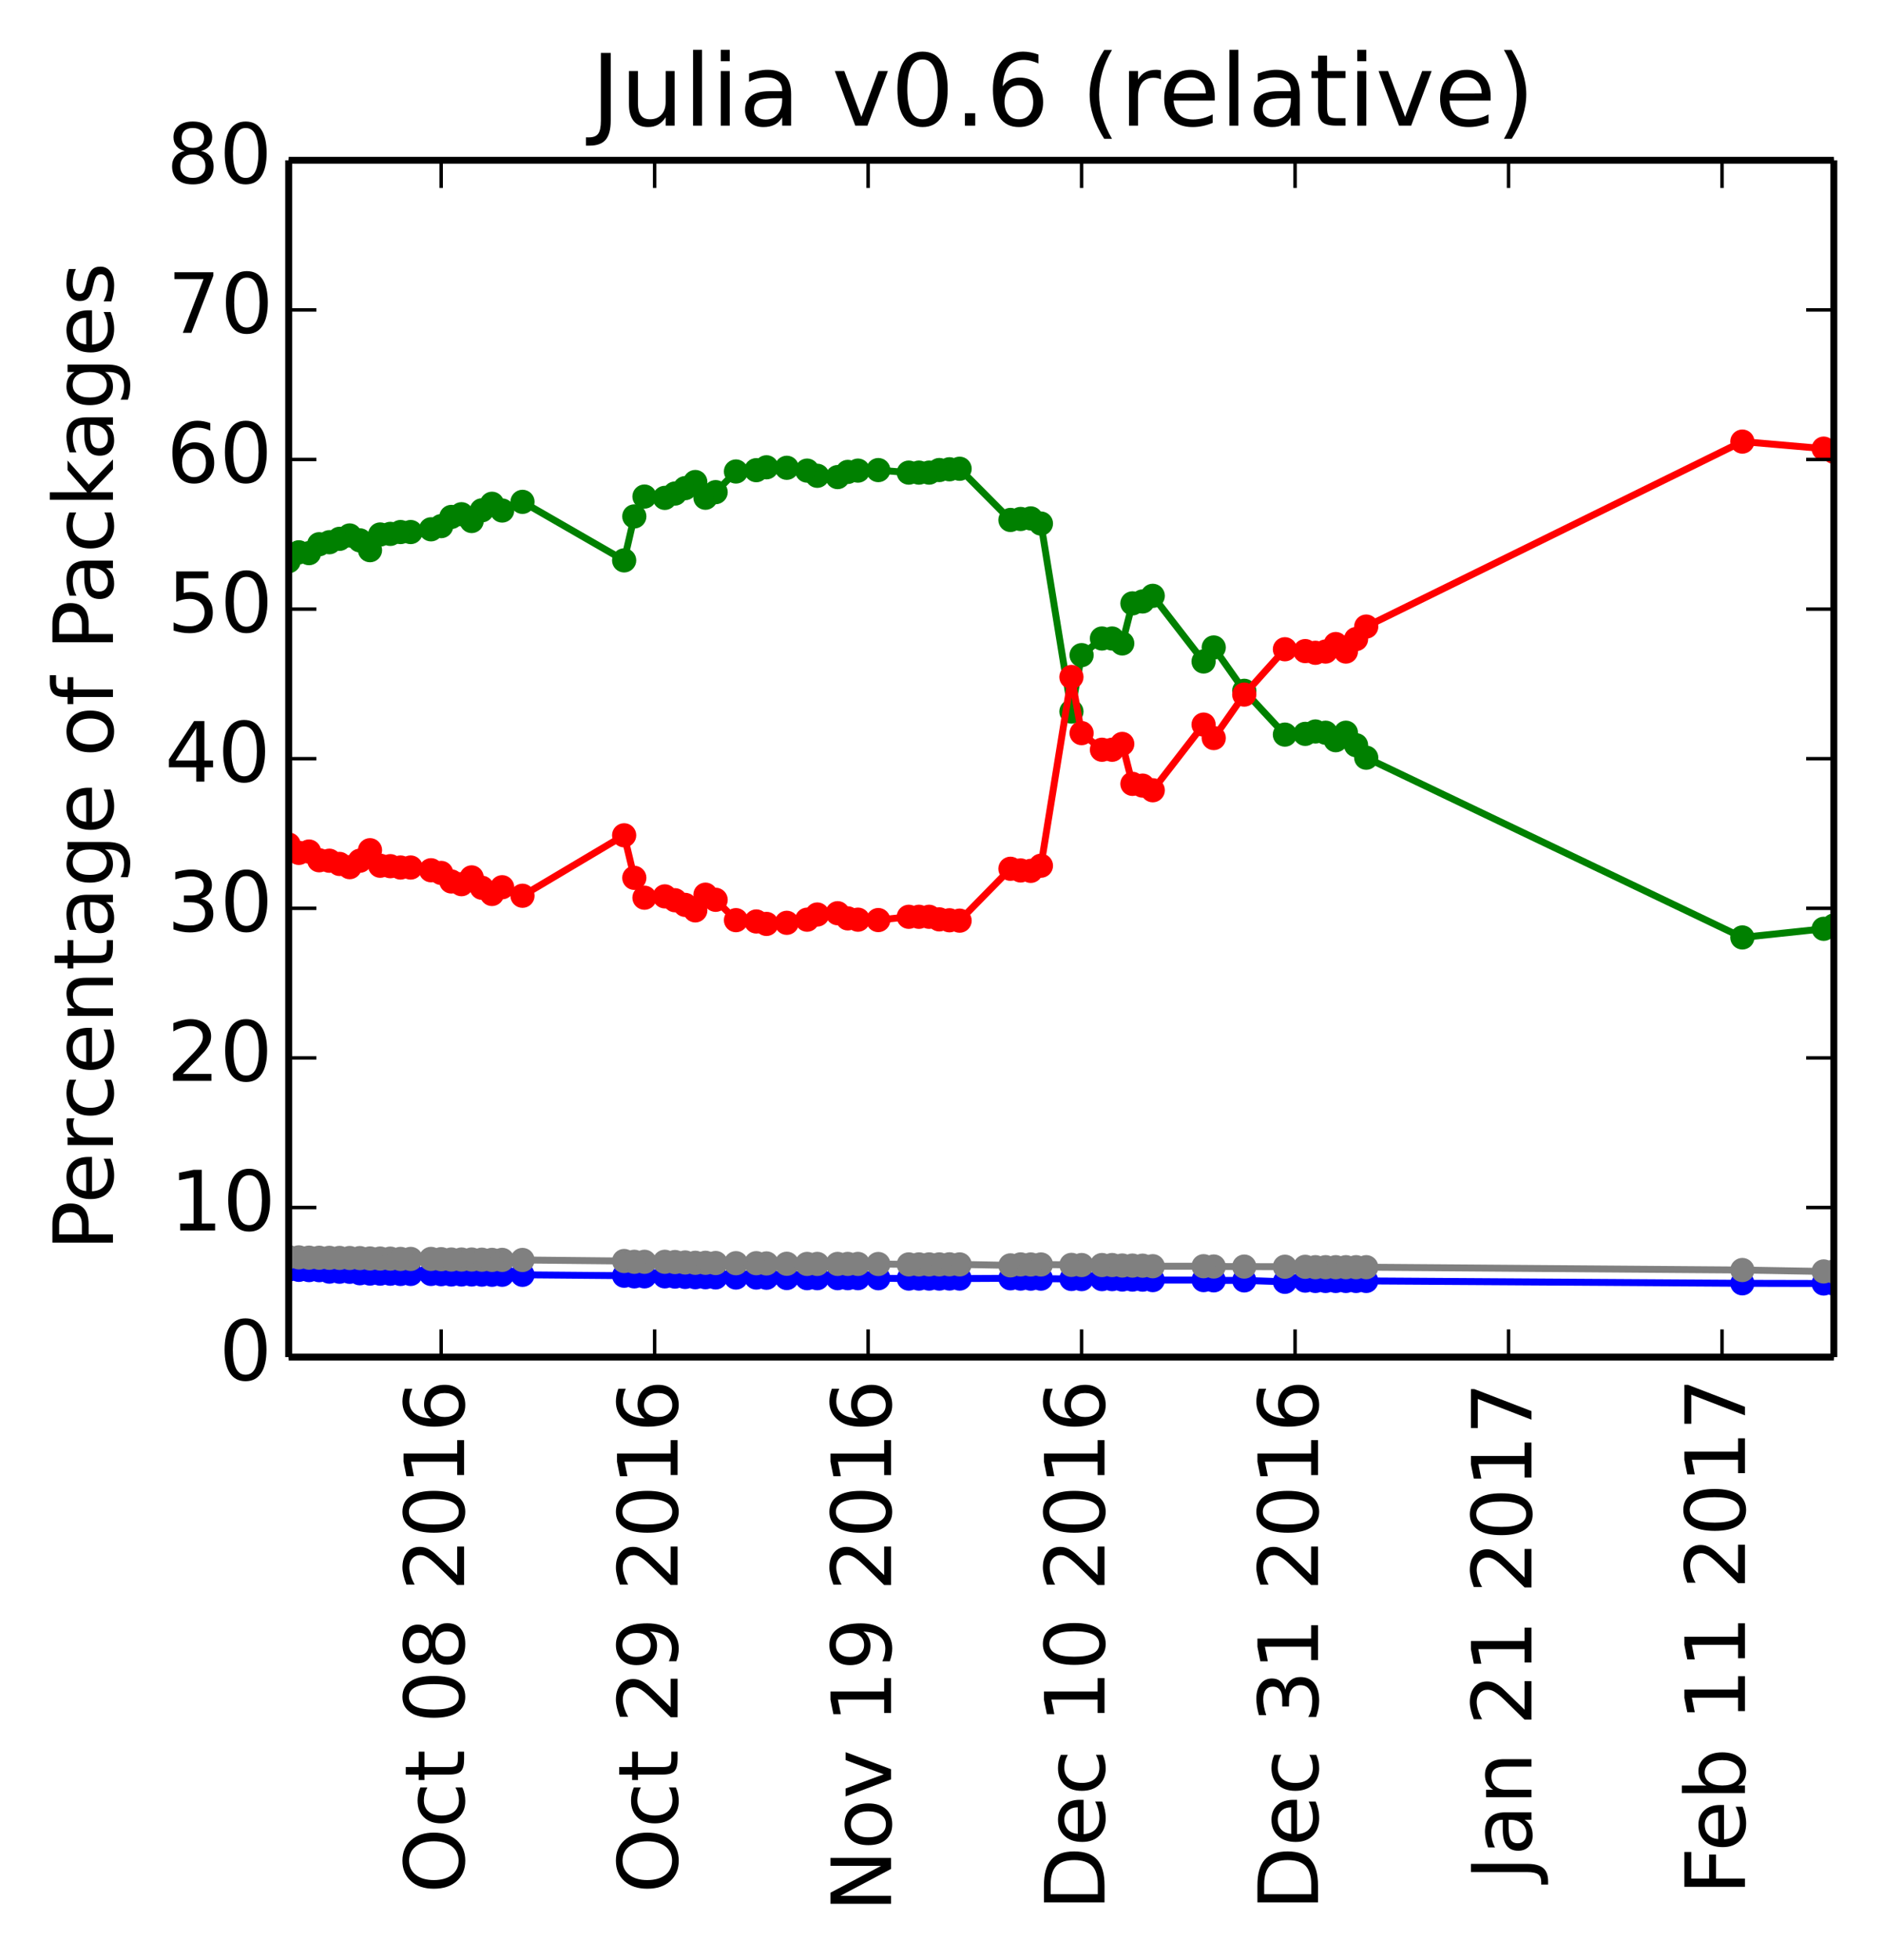 <?xml version="1.0" encoding="utf-8" standalone="no"?>
<!DOCTYPE svg PUBLIC "-//W3C//DTD SVG 1.1//EN"
  "http://www.w3.org/Graphics/SVG/1.1/DTD/svg11.dtd">
<!-- Created with matplotlib (http://matplotlib.org/) -->
<svg height="283pt" version="1.1" viewBox="0 0 272 283" width="272pt" xmlns="http://www.w3.org/2000/svg" xmlns:xlink="http://www.w3.org/1999/xlink">
 <defs>
  <style type="text/css">
*{stroke-linecap:butt;stroke-linejoin:round;}
  </style>
 </defs>
 <g id="figure_1">
  <g id="patch_1">
   <path d="
M0 283.246
L272.1 283.246
L272.1 0
L0 0
z
" style="fill:#ffffff;"/>
  </g>
  <g id="axes_1">
   <g id="patch_2">
    <path d="
M41.7 195.942
L264.9 195.942
L264.9 23.142
L41.7 23.142
z
" style="fill:#ffffff;"/>
   </g>
   <g id="line2d_1"/>
   <g id="line2d_2"/>
   <g id="line2d_3"/>
   <g id="line2d_4"/>
   <g id="line2d_5"/>
   <g id="line2d_6">
    <path clip-path="url(#p412a1043a6)" d="
M264.9 133.631
L263.432 134.103
L251.684 135.35
L197.353 109.398
L195.884 107.595
L194.416 105.791
L192.947 106.873
L191.479 105.791
L190.011 105.611
L188.542 105.957
L185.605 106.063
L179.732 99.74
L175.326 93.483
L173.858 95.506
L166.516 86.028
L165.047 86.842
L163.579 87.116
L162.111 92.901
L160.642 92.188
L159.174 92.188
L156.237 94.588
L154.768 102.736
L150.363 75.591
L148.895 74.848
L147.426 74.93
L145.958 75.071
L138.616 67.68
L137.147 67.756
L135.679 67.866
L134.211 68.238
L132.742 68.238
L131.274 68.238
L126.868 67.873
L123.932 67.949
L122.463 68.135
L120.995 68.883
L118.058 68.696
L116.589 67.949
L113.653 67.54
L110.716 67.469
L109.247 67.886
L106.311 68.074
L103.374 71.058
L101.905 71.865
L100.437 69.595
L98.968 70.48
L97.5 71.26
L96.032 71.885
L93.095 71.694
L91.626 74.561
L90.158 80.909
L75.474 72.457
L72.537 73.711
L71.068 72.736
L69.6 73.685
L68.132 75.224
L66.663 74.246
L65.195 74.637
L63.726 75.964
L62.258 76.423
L59.321 76.817
L57.853 76.817
L56.384 77.082
L54.916 77.171
L53.447 79.436
L51.979 78.015
L50.511 77.311
L49.042 77.798
L47.574 78.287
L46.105 78.576
L44.637 79.864
L43.168 79.742
L41.7 81.022" style="fill:none;stroke:#008000;stroke-linecap:square;"/>
    <defs>
     <path d="
M0 1.5
C0.398 1.5 0.779 1.342 1.061 1.061
C1.342 0.779 1.5 0.398 1.5 0
C1.5 -0.398 1.342 -0.779 1.061 -1.061
C0.779 -1.342 0.398 -1.5 0 -1.5
C-0.398 -1.5 -0.779 -1.342 -1.061 -1.061
C-1.342 -0.779 -1.5 -0.398 -1.5 0
C-1.5 0.398 -1.342 0.779 -1.061 1.061
C-0.779 1.342 -0.398 1.5 0 1.5
z
" id="mb0b177905e" style="stroke:#008000;stroke-width:0.5;"/>
    </defs>
    <g clip-path="url(#p412a1043a6)">
     <use style="fill:#008000;stroke:#008000;stroke-width:0.5;" x="264.9" xlink:href="#mb0b177905e" y="133.631"/>
     <use style="fill:#008000;stroke:#008000;stroke-width:0.5;" x="263.432" xlink:href="#mb0b177905e" y="134.103"/>
     <use style="fill:#008000;stroke:#008000;stroke-width:0.5;" x="251.684" xlink:href="#mb0b177905e" y="135.35"/>
     <use style="fill:#008000;stroke:#008000;stroke-width:0.5;" x="197.353" xlink:href="#mb0b177905e" y="109.398"/>
     <use style="fill:#008000;stroke:#008000;stroke-width:0.5;" x="195.884" xlink:href="#mb0b177905e" y="107.595"/>
     <use style="fill:#008000;stroke:#008000;stroke-width:0.5;" x="194.416" xlink:href="#mb0b177905e" y="105.791"/>
     <use style="fill:#008000;stroke:#008000;stroke-width:0.5;" x="192.947" xlink:href="#mb0b177905e" y="106.873"/>
     <use style="fill:#008000;stroke:#008000;stroke-width:0.5;" x="191.479" xlink:href="#mb0b177905e" y="105.791"/>
     <use style="fill:#008000;stroke:#008000;stroke-width:0.5;" x="190.011" xlink:href="#mb0b177905e" y="105.611"/>
     <use style="fill:#008000;stroke:#008000;stroke-width:0.5;" x="188.542" xlink:href="#mb0b177905e" y="105.957"/>
     <use style="fill:#008000;stroke:#008000;stroke-width:0.5;" x="185.605" xlink:href="#mb0b177905e" y="106.063"/>
     <use style="fill:#008000;stroke:#008000;stroke-width:0.5;" x="179.732" xlink:href="#mb0b177905e" y="99.74"/>
     <use style="fill:#008000;stroke:#008000;stroke-width:0.5;" x="175.326" xlink:href="#mb0b177905e" y="93.483"/>
     <use style="fill:#008000;stroke:#008000;stroke-width:0.5;" x="173.858" xlink:href="#mb0b177905e" y="95.506"/>
     <use style="fill:#008000;stroke:#008000;stroke-width:0.5;" x="166.516" xlink:href="#mb0b177905e" y="86.028"/>
     <use style="fill:#008000;stroke:#008000;stroke-width:0.5;" x="165.047" xlink:href="#mb0b177905e" y="86.842"/>
     <use style="fill:#008000;stroke:#008000;stroke-width:0.5;" x="163.579" xlink:href="#mb0b177905e" y="87.116"/>
     <use style="fill:#008000;stroke:#008000;stroke-width:0.5;" x="162.111" xlink:href="#mb0b177905e" y="92.901"/>
     <use style="fill:#008000;stroke:#008000;stroke-width:0.5;" x="160.642" xlink:href="#mb0b177905e" y="92.188"/>
     <use style="fill:#008000;stroke:#008000;stroke-width:0.5;" x="159.174" xlink:href="#mb0b177905e" y="92.188"/>
     <use style="fill:#008000;stroke:#008000;stroke-width:0.5;" x="156.237" xlink:href="#mb0b177905e" y="94.588"/>
     <use style="fill:#008000;stroke:#008000;stroke-width:0.5;" x="154.768" xlink:href="#mb0b177905e" y="102.736"/>
     <use style="fill:#008000;stroke:#008000;stroke-width:0.5;" x="150.363" xlink:href="#mb0b177905e" y="75.591"/>
     <use style="fill:#008000;stroke:#008000;stroke-width:0.5;" x="148.895" xlink:href="#mb0b177905e" y="74.848"/>
     <use style="fill:#008000;stroke:#008000;stroke-width:0.5;" x="147.426" xlink:href="#mb0b177905e" y="74.93"/>
     <use style="fill:#008000;stroke:#008000;stroke-width:0.5;" x="145.958" xlink:href="#mb0b177905e" y="75.071"/>
     <use style="fill:#008000;stroke:#008000;stroke-width:0.5;" x="138.616" xlink:href="#mb0b177905e" y="67.68"/>
     <use style="fill:#008000;stroke:#008000;stroke-width:0.5;" x="137.147" xlink:href="#mb0b177905e" y="67.756"/>
     <use style="fill:#008000;stroke:#008000;stroke-width:0.5;" x="135.679" xlink:href="#mb0b177905e" y="67.866"/>
     <use style="fill:#008000;stroke:#008000;stroke-width:0.5;" x="134.211" xlink:href="#mb0b177905e" y="68.238"/>
     <use style="fill:#008000;stroke:#008000;stroke-width:0.5;" x="132.742" xlink:href="#mb0b177905e" y="68.238"/>
     <use style="fill:#008000;stroke:#008000;stroke-width:0.5;" x="131.274" xlink:href="#mb0b177905e" y="68.238"/>
     <use style="fill:#008000;stroke:#008000;stroke-width:0.5;" x="126.868" xlink:href="#mb0b177905e" y="67.873"/>
     <use style="fill:#008000;stroke:#008000;stroke-width:0.5;" x="123.932" xlink:href="#mb0b177905e" y="67.949"/>
     <use style="fill:#008000;stroke:#008000;stroke-width:0.5;" x="122.463" xlink:href="#mb0b177905e" y="68.136"/>
     <use style="fill:#008000;stroke:#008000;stroke-width:0.5;" x="120.995" xlink:href="#mb0b177905e" y="68.883"/>
     <use style="fill:#008000;stroke:#008000;stroke-width:0.5;" x="118.058" xlink:href="#mb0b177905e" y="68.696"/>
     <use style="fill:#008000;stroke:#008000;stroke-width:0.5;" x="116.589" xlink:href="#mb0b177905e" y="67.949"/>
     <use style="fill:#008000;stroke:#008000;stroke-width:0.5;" x="113.653" xlink:href="#mb0b177905e" y="67.54"/>
     <use style="fill:#008000;stroke:#008000;stroke-width:0.5;" x="110.716" xlink:href="#mb0b177905e" y="67.469"/>
     <use style="fill:#008000;stroke:#008000;stroke-width:0.5;" x="109.247" xlink:href="#mb0b177905e" y="67.886"/>
     <use style="fill:#008000;stroke:#008000;stroke-width:0.5;" x="106.311" xlink:href="#mb0b177905e" y="68.074"/>
     <use style="fill:#008000;stroke:#008000;stroke-width:0.5;" x="103.374" xlink:href="#mb0b177905e" y="71.058"/>
     <use style="fill:#008000;stroke:#008000;stroke-width:0.5;" x="101.905" xlink:href="#mb0b177905e" y="71.865"/>
     <use style="fill:#008000;stroke:#008000;stroke-width:0.5;" x="100.437" xlink:href="#mb0b177905e" y="69.595"/>
     <use style="fill:#008000;stroke:#008000;stroke-width:0.5;" x="98.968" xlink:href="#mb0b177905e" y="70.48"/>
     <use style="fill:#008000;stroke:#008000;stroke-width:0.5;" x="97.5" xlink:href="#mb0b177905e" y="71.26"/>
     <use style="fill:#008000;stroke:#008000;stroke-width:0.5;" x="96.032" xlink:href="#mb0b177905e" y="71.885"/>
     <use style="fill:#008000;stroke:#008000;stroke-width:0.5;" x="93.095" xlink:href="#mb0b177905e" y="71.694"/>
     <use style="fill:#008000;stroke:#008000;stroke-width:0.5;" x="91.626" xlink:href="#mb0b177905e" y="74.561"/>
     <use style="fill:#008000;stroke:#008000;stroke-width:0.5;" x="90.158" xlink:href="#mb0b177905e" y="80.909"/>
     <use style="fill:#008000;stroke:#008000;stroke-width:0.5;" x="75.474" xlink:href="#mb0b177905e" y="72.458"/>
     <use style="fill:#008000;stroke:#008000;stroke-width:0.5;" x="72.537" xlink:href="#mb0b177905e" y="73.711"/>
     <use style="fill:#008000;stroke:#008000;stroke-width:0.5;" x="71.068" xlink:href="#mb0b177905e" y="72.736"/>
     <use style="fill:#008000;stroke:#008000;stroke-width:0.5;" x="69.6" xlink:href="#mb0b177905e" y="73.685"/>
     <use style="fill:#008000;stroke:#008000;stroke-width:0.5;" x="68.132" xlink:href="#mb0b177905e" y="75.224"/>
     <use style="fill:#008000;stroke:#008000;stroke-width:0.5;" x="66.663" xlink:href="#mb0b177905e" y="74.246"/>
     <use style="fill:#008000;stroke:#008000;stroke-width:0.5;" x="65.195" xlink:href="#mb0b177905e" y="74.637"/>
     <use style="fill:#008000;stroke:#008000;stroke-width:0.5;" x="63.726" xlink:href="#mb0b177905e" y="75.964"/>
     <use style="fill:#008000;stroke:#008000;stroke-width:0.5;" x="62.258" xlink:href="#mb0b177905e" y="76.423"/>
     <use style="fill:#008000;stroke:#008000;stroke-width:0.5;" x="59.321" xlink:href="#mb0b177905e" y="76.817"/>
     <use style="fill:#008000;stroke:#008000;stroke-width:0.5;" x="57.853" xlink:href="#mb0b177905e" y="76.817"/>
     <use style="fill:#008000;stroke:#008000;stroke-width:0.5;" x="56.384" xlink:href="#mb0b177905e" y="77.083"/>
     <use style="fill:#008000;stroke:#008000;stroke-width:0.5;" x="54.916" xlink:href="#mb0b177905e" y="77.171"/>
     <use style="fill:#008000;stroke:#008000;stroke-width:0.5;" x="53.447" xlink:href="#mb0b177905e" y="79.436"/>
     <use style="fill:#008000;stroke:#008000;stroke-width:0.5;" x="51.979" xlink:href="#mb0b177905e" y="78.015"/>
     <use style="fill:#008000;stroke:#008000;stroke-width:0.5;" x="50.511" xlink:href="#mb0b177905e" y="77.311"/>
     <use style="fill:#008000;stroke:#008000;stroke-width:0.5;" x="49.042" xlink:href="#mb0b177905e" y="77.798"/>
     <use style="fill:#008000;stroke:#008000;stroke-width:0.5;" x="47.574" xlink:href="#mb0b177905e" y="78.286"/>
     <use style="fill:#008000;stroke:#008000;stroke-width:0.5;" x="46.105" xlink:href="#mb0b177905e" y="78.576"/>
     <use style="fill:#008000;stroke:#008000;stroke-width:0.5;" x="44.637" xlink:href="#mb0b177905e" y="79.864"/>
     <use style="fill:#008000;stroke:#008000;stroke-width:0.5;" x="43.168" xlink:href="#mb0b177905e" y="79.742"/>
     <use style="fill:#008000;stroke:#008000;stroke-width:0.5;" x="41.7" xlink:href="#mb0b177905e" y="81.023"/>
    </g>
   </g>
   <g id="line2d_7">
    <path clip-path="url(#p412a1043a6)" d="
M264.9 65.228
L263.432 64.774
L251.684 63.757
L197.353 90.466
L195.884 92.269
L194.416 94.072
L192.947 92.99
L191.479 94.072
L190.011 94.252
L188.542 94.007
L185.605 93.74
L179.732 100.285
L175.326 106.562
L173.858 104.62
L166.516 114.099
L165.047 113.429
L163.579 113.175
L162.111 107.411
L160.642 108.249
L159.174 108.249
L156.237 105.849
L154.768 97.743
L150.363 124.994
L148.895 125.737
L147.426 125.677
L145.958 125.434
L138.616 132.926
L137.147 132.872
L135.679 132.74
L134.211 132.369
L132.742 132.369
L131.274 132.369
L126.868 132.841
L123.932 132.786
L122.463 132.599
L120.995 131.852
L118.058 132.039
L116.589 132.786
L113.653 133.238
L110.716 133.396
L109.247 133.044
L106.311 132.855
L103.374 129.916
L101.905 129.175
L100.437 131.444
L98.968 130.648
L97.5 129.979
L96.032 129.421
L93.095 129.613
L91.626 126.745
L90.158 120.602
L75.474 129.33
L72.537 128.101
L71.068 129.075
L69.6 128.173
L68.132 126.681
L66.663 127.659
L65.195 127.268
L63.726 126.036
L62.258 125.648
L59.321 125.254
L57.853 125.254
L56.384 125.061
L54.916 124.996
L53.447 122.755
L51.979 124.273
L50.511 125.2
L49.042 124.737
L47.574 124.274
L46.105 124.207
L44.637 122.945
L43.168 123.142
L41.7 121.936" style="fill:none;stroke:#ff0000;stroke-linecap:square;"/>
    <defs>
     <path d="
M0 1.5
C0.398 1.5 0.779 1.342 1.061 1.061
C1.342 0.779 1.5 0.398 1.5 0
C1.5 -0.398 1.342 -0.779 1.061 -1.061
C0.779 -1.342 0.398 -1.5 0 -1.5
C-0.398 -1.5 -0.779 -1.342 -1.061 -1.061
C-1.342 -0.779 -1.5 -0.398 -1.5 0
C-1.5 0.398 -1.342 0.779 -1.061 1.061
C-0.779 1.342 -0.398 1.5 0 1.5
z
" id="ma07bdd5909" style="stroke:#ff0000;stroke-width:0.5;"/>
    </defs>
    <g clip-path="url(#p412a1043a6)">
     <use style="fill:#ff0000;stroke:#ff0000;stroke-width:0.5;" x="264.9" xlink:href="#ma07bdd5909" y="65.228"/>
     <use style="fill:#ff0000;stroke:#ff0000;stroke-width:0.5;" x="263.432" xlink:href="#ma07bdd5909" y="64.774"/>
     <use style="fill:#ff0000;stroke:#ff0000;stroke-width:0.5;" x="251.684" xlink:href="#ma07bdd5909" y="63.757"/>
     <use style="fill:#ff0000;stroke:#ff0000;stroke-width:0.5;" x="197.353" xlink:href="#ma07bdd5909" y="90.466"/>
     <use style="fill:#ff0000;stroke:#ff0000;stroke-width:0.5;" x="195.884" xlink:href="#ma07bdd5909" y="92.269"/>
     <use style="fill:#ff0000;stroke:#ff0000;stroke-width:0.5;" x="194.416" xlink:href="#ma07bdd5909" y="94.072"/>
     <use style="fill:#ff0000;stroke:#ff0000;stroke-width:0.5;" x="192.947" xlink:href="#ma07bdd5909" y="92.99"/>
     <use style="fill:#ff0000;stroke:#ff0000;stroke-width:0.5;" x="191.479" xlink:href="#ma07bdd5909" y="94.072"/>
     <use style="fill:#ff0000;stroke:#ff0000;stroke-width:0.5;" x="190.011" xlink:href="#ma07bdd5909" y="94.252"/>
     <use style="fill:#ff0000;stroke:#ff0000;stroke-width:0.5;" x="188.542" xlink:href="#ma07bdd5909" y="94.007"/>
     <use style="fill:#ff0000;stroke:#ff0000;stroke-width:0.5;" x="185.605" xlink:href="#ma07bdd5909" y="93.74"/>
     <use style="fill:#ff0000;stroke:#ff0000;stroke-width:0.5;" x="179.732" xlink:href="#ma07bdd5909" y="100.285"/>
     <use style="fill:#ff0000;stroke:#ff0000;stroke-width:0.5;" x="175.326" xlink:href="#ma07bdd5909" y="106.562"/>
     <use style="fill:#ff0000;stroke:#ff0000;stroke-width:0.5;" x="173.858" xlink:href="#ma07bdd5909" y="104.62"/>
     <use style="fill:#ff0000;stroke:#ff0000;stroke-width:0.5;" x="166.516" xlink:href="#ma07bdd5909" y="114.099"/>
     <use style="fill:#ff0000;stroke:#ff0000;stroke-width:0.5;" x="165.047" xlink:href="#ma07bdd5909" y="113.429"/>
     <use style="fill:#ff0000;stroke:#ff0000;stroke-width:0.5;" x="163.579" xlink:href="#ma07bdd5909" y="113.175"/>
     <use style="fill:#ff0000;stroke:#ff0000;stroke-width:0.5;" x="162.111" xlink:href="#ma07bdd5909" y="107.411"/>
     <use style="fill:#ff0000;stroke:#ff0000;stroke-width:0.5;" x="160.642" xlink:href="#ma07bdd5909" y="108.249"/>
     <use style="fill:#ff0000;stroke:#ff0000;stroke-width:0.5;" x="159.174" xlink:href="#ma07bdd5909" y="108.249"/>
     <use style="fill:#ff0000;stroke:#ff0000;stroke-width:0.5;" x="156.237" xlink:href="#ma07bdd5909" y="105.849"/>
     <use style="fill:#ff0000;stroke:#ff0000;stroke-width:0.5;" x="154.768" xlink:href="#ma07bdd5909" y="97.743"/>
     <use style="fill:#ff0000;stroke:#ff0000;stroke-width:0.5;" x="150.363" xlink:href="#ma07bdd5909" y="124.994"/>
     <use style="fill:#ff0000;stroke:#ff0000;stroke-width:0.5;" x="148.895" xlink:href="#ma07bdd5909" y="125.737"/>
     <use style="fill:#ff0000;stroke:#ff0000;stroke-width:0.5;" x="147.426" xlink:href="#ma07bdd5909" y="125.677"/>
     <use style="fill:#ff0000;stroke:#ff0000;stroke-width:0.5;" x="145.958" xlink:href="#ma07bdd5909" y="125.434"/>
     <use style="fill:#ff0000;stroke:#ff0000;stroke-width:0.5;" x="138.616" xlink:href="#ma07bdd5909" y="132.926"/>
     <use style="fill:#ff0000;stroke:#ff0000;stroke-width:0.5;" x="137.147" xlink:href="#ma07bdd5909" y="132.872"/>
     <use style="fill:#ff0000;stroke:#ff0000;stroke-width:0.5;" x="135.679" xlink:href="#ma07bdd5909" y="132.74"/>
     <use style="fill:#ff0000;stroke:#ff0000;stroke-width:0.5;" x="134.211" xlink:href="#ma07bdd5909" y="132.369"/>
     <use style="fill:#ff0000;stroke:#ff0000;stroke-width:0.5;" x="132.742" xlink:href="#ma07bdd5909" y="132.369"/>
     <use style="fill:#ff0000;stroke:#ff0000;stroke-width:0.5;" x="131.274" xlink:href="#ma07bdd5909" y="132.369"/>
     <use style="fill:#ff0000;stroke:#ff0000;stroke-width:0.5;" x="126.868" xlink:href="#ma07bdd5909" y="132.841"/>
     <use style="fill:#ff0000;stroke:#ff0000;stroke-width:0.5;" x="123.932" xlink:href="#ma07bdd5909" y="132.786"/>
     <use style="fill:#ff0000;stroke:#ff0000;stroke-width:0.5;" x="122.463" xlink:href="#ma07bdd5909" y="132.599"/>
     <use style="fill:#ff0000;stroke:#ff0000;stroke-width:0.5;" x="120.995" xlink:href="#ma07bdd5909" y="131.852"/>
     <use style="fill:#ff0000;stroke:#ff0000;stroke-width:0.5;" x="118.058" xlink:href="#ma07bdd5909" y="132.039"/>
     <use style="fill:#ff0000;stroke:#ff0000;stroke-width:0.5;" x="116.589" xlink:href="#ma07bdd5909" y="132.786"/>
     <use style="fill:#ff0000;stroke:#ff0000;stroke-width:0.5;" x="113.653" xlink:href="#ma07bdd5909" y="133.238"/>
     <use style="fill:#ff0000;stroke:#ff0000;stroke-width:0.5;" x="110.716" xlink:href="#ma07bdd5909" y="133.396"/>
     <use style="fill:#ff0000;stroke:#ff0000;stroke-width:0.5;" x="109.247" xlink:href="#ma07bdd5909" y="133.044"/>
     <use style="fill:#ff0000;stroke:#ff0000;stroke-width:0.5;" x="106.311" xlink:href="#ma07bdd5909" y="132.855"/>
     <use style="fill:#ff0000;stroke:#ff0000;stroke-width:0.5;" x="103.374" xlink:href="#ma07bdd5909" y="129.916"/>
     <use style="fill:#ff0000;stroke:#ff0000;stroke-width:0.5;" x="101.905" xlink:href="#ma07bdd5909" y="129.175"/>
     <use style="fill:#ff0000;stroke:#ff0000;stroke-width:0.5;" x="100.437" xlink:href="#ma07bdd5909" y="131.444"/>
     <use style="fill:#ff0000;stroke:#ff0000;stroke-width:0.5;" x="98.968" xlink:href="#ma07bdd5909" y="130.648"/>
     <use style="fill:#ff0000;stroke:#ff0000;stroke-width:0.5;" x="97.5" xlink:href="#ma07bdd5909" y="129.979"/>
     <use style="fill:#ff0000;stroke:#ff0000;stroke-width:0.5;" x="96.032" xlink:href="#ma07bdd5909" y="129.421"/>
     <use style="fill:#ff0000;stroke:#ff0000;stroke-width:0.5;" x="93.095" xlink:href="#ma07bdd5909" y="129.613"/>
     <use style="fill:#ff0000;stroke:#ff0000;stroke-width:0.5;" x="91.626" xlink:href="#ma07bdd5909" y="126.745"/>
     <use style="fill:#ff0000;stroke:#ff0000;stroke-width:0.5;" x="90.158" xlink:href="#ma07bdd5909" y="120.602"/>
     <use style="fill:#ff0000;stroke:#ff0000;stroke-width:0.5;" x="75.474" xlink:href="#ma07bdd5909" y="129.33"/>
     <use style="fill:#ff0000;stroke:#ff0000;stroke-width:0.5;" x="72.537" xlink:href="#ma07bdd5909" y="128.101"/>
     <use style="fill:#ff0000;stroke:#ff0000;stroke-width:0.5;" x="71.068" xlink:href="#ma07bdd5909" y="129.075"/>
     <use style="fill:#ff0000;stroke:#ff0000;stroke-width:0.5;" x="69.6" xlink:href="#ma07bdd5909" y="128.173"/>
     <use style="fill:#ff0000;stroke:#ff0000;stroke-width:0.5;" x="68.132" xlink:href="#ma07bdd5909" y="126.681"/>
     <use style="fill:#ff0000;stroke:#ff0000;stroke-width:0.5;" x="66.663" xlink:href="#ma07bdd5909" y="127.659"/>
     <use style="fill:#ff0000;stroke:#ff0000;stroke-width:0.5;" x="65.195" xlink:href="#ma07bdd5909" y="127.268"/>
     <use style="fill:#ff0000;stroke:#ff0000;stroke-width:0.5;" x="63.726" xlink:href="#ma07bdd5909" y="126.036"/>
     <use style="fill:#ff0000;stroke:#ff0000;stroke-width:0.5;" x="62.258" xlink:href="#ma07bdd5909" y="125.648"/>
     <use style="fill:#ff0000;stroke:#ff0000;stroke-width:0.5;" x="59.321" xlink:href="#ma07bdd5909" y="125.254"/>
     <use style="fill:#ff0000;stroke:#ff0000;stroke-width:0.5;" x="57.853" xlink:href="#ma07bdd5909" y="125.254"/>
     <use style="fill:#ff0000;stroke:#ff0000;stroke-width:0.5;" x="56.384" xlink:href="#ma07bdd5909" y="125.061"/>
     <use style="fill:#ff0000;stroke:#ff0000;stroke-width:0.5;" x="54.916" xlink:href="#ma07bdd5909" y="124.996"/>
     <use style="fill:#ff0000;stroke:#ff0000;stroke-width:0.5;" x="53.447" xlink:href="#ma07bdd5909" y="122.755"/>
     <use style="fill:#ff0000;stroke:#ff0000;stroke-width:0.5;" x="51.979" xlink:href="#ma07bdd5909" y="124.273"/>
     <use style="fill:#ff0000;stroke:#ff0000;stroke-width:0.5;" x="50.511" xlink:href="#ma07bdd5909" y="125.2"/>
     <use style="fill:#ff0000;stroke:#ff0000;stroke-width:0.5;" x="49.042" xlink:href="#ma07bdd5909" y="124.737"/>
     <use style="fill:#ff0000;stroke:#ff0000;stroke-width:0.5;" x="47.574" xlink:href="#ma07bdd5909" y="124.274"/>
     <use style="fill:#ff0000;stroke:#ff0000;stroke-width:0.5;" x="46.105" xlink:href="#ma07bdd5909" y="124.207"/>
     <use style="fill:#ff0000;stroke:#ff0000;stroke-width:0.5;" x="44.637" xlink:href="#ma07bdd5909" y="122.945"/>
     <use style="fill:#ff0000;stroke:#ff0000;stroke-width:0.5;" x="43.168" xlink:href="#ma07bdd5909" y="123.142"/>
     <use style="fill:#ff0000;stroke:#ff0000;stroke-width:0.5;" x="41.7" xlink:href="#ma07bdd5909" y="121.936"/>
    </g>
   </g>
   <g id="line2d_8">
    <path clip-path="url(#p412a1043a6)" d="
M264.9 185.325
L263.432 185.316
L251.684 185.29
L197.353 184.943
L195.884 184.943
L194.416 184.943
L192.947 184.943
L191.479 184.943
L190.011 184.943
L188.542 184.897
L185.605 185.069
L179.732 184.869
L175.326 184.86
L173.858 184.823
L166.516 184.823
L165.047 184.757
L163.579 184.747
L162.111 184.738
L160.642 184.68
L159.174 184.68
L156.237 184.68
L154.768 184.661
L150.363 184.612
L148.895 184.612
L147.426 184.603
L145.958 184.564
L138.616 184.603
L137.147 184.593
L135.679 184.603
L134.211 184.603
L132.742 184.603
L131.274 184.603
L126.868 184.554
L123.932 184.544
L122.463 184.544
L120.995 184.544
L118.058 184.544
L116.589 184.544
L113.653 184.524
L110.716 184.484
L109.247 184.454
L106.311 184.454
L103.374 184.434
L101.905 184.404
L100.437 184.404
L98.968 184.364
L97.5 184.312
L96.032 184.282
L93.095 184.282
L91.626 184.282
L90.158 184.188
L75.474 184.061
L72.537 184.05
L71.068 184.05
L69.6 184.029
L68.132 184.007
L66.663 184.007
L65.195 184.007
L63.726 183.964
L62.258 183.931
L59.321 183.931
L57.853 183.931
L56.384 183.898
L54.916 183.887
L53.447 183.876
L51.979 183.831
L50.511 183.622
L49.042 183.61
L47.574 183.599
L46.105 183.388
L44.637 183.377
L43.168 183.342
L41.7 183.307" style="fill:none;stroke:#0000ff;stroke-linecap:square;"/>
    <defs>
     <path d="
M0 1.5
C0.398 1.5 0.779 1.342 1.061 1.061
C1.342 0.779 1.5 0.398 1.5 0
C1.5 -0.398 1.342 -0.779 1.061 -1.061
C0.779 -1.342 0.398 -1.5 0 -1.5
C-0.398 -1.5 -0.779 -1.342 -1.061 -1.061
C-1.342 -0.779 -1.5 -0.398 -1.5 0
C-1.5 0.398 -1.342 0.779 -1.061 1.061
C-0.779 1.342 -0.398 1.5 0 1.5
z
" id="m76a7ce5b4a" style="stroke:#0000ff;stroke-width:0.5;"/>
    </defs>
    <g clip-path="url(#p412a1043a6)">
     <use style="fill:#0000ff;stroke:#0000ff;stroke-width:0.5;" x="264.9" xlink:href="#m76a7ce5b4a" y="185.325"/>
     <use style="fill:#0000ff;stroke:#0000ff;stroke-width:0.5;" x="263.432" xlink:href="#m76a7ce5b4a" y="185.316"/>
     <use style="fill:#0000ff;stroke:#0000ff;stroke-width:0.5;" x="251.684" xlink:href="#m76a7ce5b4a" y="185.29"/>
     <use style="fill:#0000ff;stroke:#0000ff;stroke-width:0.5;" x="197.353" xlink:href="#m76a7ce5b4a" y="184.943"/>
     <use style="fill:#0000ff;stroke:#0000ff;stroke-width:0.5;" x="195.884" xlink:href="#m76a7ce5b4a" y="184.943"/>
     <use style="fill:#0000ff;stroke:#0000ff;stroke-width:0.5;" x="194.416" xlink:href="#m76a7ce5b4a" y="184.943"/>
     <use style="fill:#0000ff;stroke:#0000ff;stroke-width:0.5;" x="192.947" xlink:href="#m76a7ce5b4a" y="184.943"/>
     <use style="fill:#0000ff;stroke:#0000ff;stroke-width:0.5;" x="191.479" xlink:href="#m76a7ce5b4a" y="184.943"/>
     <use style="fill:#0000ff;stroke:#0000ff;stroke-width:0.5;" x="190.011" xlink:href="#m76a7ce5b4a" y="184.943"/>
     <use style="fill:#0000ff;stroke:#0000ff;stroke-width:0.5;" x="188.542" xlink:href="#m76a7ce5b4a" y="184.897"/>
     <use style="fill:#0000ff;stroke:#0000ff;stroke-width:0.5;" x="185.605" xlink:href="#m76a7ce5b4a" y="185.069"/>
     <use style="fill:#0000ff;stroke:#0000ff;stroke-width:0.5;" x="179.732" xlink:href="#m76a7ce5b4a" y="184.869"/>
     <use style="fill:#0000ff;stroke:#0000ff;stroke-width:0.5;" x="175.326" xlink:href="#m76a7ce5b4a" y="184.86"/>
     <use style="fill:#0000ff;stroke:#0000ff;stroke-width:0.5;" x="173.858" xlink:href="#m76a7ce5b4a" y="184.823"/>
     <use style="fill:#0000ff;stroke:#0000ff;stroke-width:0.5;" x="166.516" xlink:href="#m76a7ce5b4a" y="184.823"/>
     <use style="fill:#0000ff;stroke:#0000ff;stroke-width:0.5;" x="165.047" xlink:href="#m76a7ce5b4a" y="184.757"/>
     <use style="fill:#0000ff;stroke:#0000ff;stroke-width:0.5;" x="163.579" xlink:href="#m76a7ce5b4a" y="184.747"/>
     <use style="fill:#0000ff;stroke:#0000ff;stroke-width:0.5;" x="162.111" xlink:href="#m76a7ce5b4a" y="184.738"/>
     <use style="fill:#0000ff;stroke:#0000ff;stroke-width:0.5;" x="160.642" xlink:href="#m76a7ce5b4a" y="184.68"/>
     <use style="fill:#0000ff;stroke:#0000ff;stroke-width:0.5;" x="159.174" xlink:href="#m76a7ce5b4a" y="184.68"/>
     <use style="fill:#0000ff;stroke:#0000ff;stroke-width:0.5;" x="156.237" xlink:href="#m76a7ce5b4a" y="184.68"/>
     <use style="fill:#0000ff;stroke:#0000ff;stroke-width:0.5;" x="154.768" xlink:href="#m76a7ce5b4a" y="184.661"/>
     <use style="fill:#0000ff;stroke:#0000ff;stroke-width:0.5;" x="150.363" xlink:href="#m76a7ce5b4a" y="184.612"/>
     <use style="fill:#0000ff;stroke:#0000ff;stroke-width:0.5;" x="148.895" xlink:href="#m76a7ce5b4a" y="184.612"/>
     <use style="fill:#0000ff;stroke:#0000ff;stroke-width:0.5;" x="147.426" xlink:href="#m76a7ce5b4a" y="184.603"/>
     <use style="fill:#0000ff;stroke:#0000ff;stroke-width:0.5;" x="145.958" xlink:href="#m76a7ce5b4a" y="184.564"/>
     <use style="fill:#0000ff;stroke:#0000ff;stroke-width:0.5;" x="138.616" xlink:href="#m76a7ce5b4a" y="184.603"/>
     <use style="fill:#0000ff;stroke:#0000ff;stroke-width:0.5;" x="137.147" xlink:href="#m76a7ce5b4a" y="184.593"/>
     <use style="fill:#0000ff;stroke:#0000ff;stroke-width:0.5;" x="135.679" xlink:href="#m76a7ce5b4a" y="184.603"/>
     <use style="fill:#0000ff;stroke:#0000ff;stroke-width:0.5;" x="134.211" xlink:href="#m76a7ce5b4a" y="184.603"/>
     <use style="fill:#0000ff;stroke:#0000ff;stroke-width:0.5;" x="132.742" xlink:href="#m76a7ce5b4a" y="184.603"/>
     <use style="fill:#0000ff;stroke:#0000ff;stroke-width:0.5;" x="131.274" xlink:href="#m76a7ce5b4a" y="184.603"/>
     <use style="fill:#0000ff;stroke:#0000ff;stroke-width:0.5;" x="126.868" xlink:href="#m76a7ce5b4a" y="184.554"/>
     <use style="fill:#0000ff;stroke:#0000ff;stroke-width:0.5;" x="123.932" xlink:href="#m76a7ce5b4a" y="184.544"/>
     <use style="fill:#0000ff;stroke:#0000ff;stroke-width:0.5;" x="122.463" xlink:href="#m76a7ce5b4a" y="184.544"/>
     <use style="fill:#0000ff;stroke:#0000ff;stroke-width:0.5;" x="120.995" xlink:href="#m76a7ce5b4a" y="184.544"/>
     <use style="fill:#0000ff;stroke:#0000ff;stroke-width:0.5;" x="118.058" xlink:href="#m76a7ce5b4a" y="184.544"/>
     <use style="fill:#0000ff;stroke:#0000ff;stroke-width:0.5;" x="116.589" xlink:href="#m76a7ce5b4a" y="184.544"/>
     <use style="fill:#0000ff;stroke:#0000ff;stroke-width:0.5;" x="113.653" xlink:href="#m76a7ce5b4a" y="184.524"/>
     <use style="fill:#0000ff;stroke:#0000ff;stroke-width:0.5;" x="110.716" xlink:href="#m76a7ce5b4a" y="184.484"/>
     <use style="fill:#0000ff;stroke:#0000ff;stroke-width:0.5;" x="109.247" xlink:href="#m76a7ce5b4a" y="184.454"/>
     <use style="fill:#0000ff;stroke:#0000ff;stroke-width:0.5;" x="106.311" xlink:href="#m76a7ce5b4a" y="184.454"/>
     <use style="fill:#0000ff;stroke:#0000ff;stroke-width:0.5;" x="103.374" xlink:href="#m76a7ce5b4a" y="184.434"/>
     <use style="fill:#0000ff;stroke:#0000ff;stroke-width:0.5;" x="101.905" xlink:href="#m76a7ce5b4a" y="184.404"/>
     <use style="fill:#0000ff;stroke:#0000ff;stroke-width:0.5;" x="100.437" xlink:href="#m76a7ce5b4a" y="184.404"/>
     <use style="fill:#0000ff;stroke:#0000ff;stroke-width:0.5;" x="98.968" xlink:href="#m76a7ce5b4a" y="184.364"/>
     <use style="fill:#0000ff;stroke:#0000ff;stroke-width:0.5;" x="97.5" xlink:href="#m76a7ce5b4a" y="184.312"/>
     <use style="fill:#0000ff;stroke:#0000ff;stroke-width:0.5;" x="96.032" xlink:href="#m76a7ce5b4a" y="184.282"/>
     <use style="fill:#0000ff;stroke:#0000ff;stroke-width:0.5;" x="93.095" xlink:href="#m76a7ce5b4a" y="184.282"/>
     <use style="fill:#0000ff;stroke:#0000ff;stroke-width:0.5;" x="91.626" xlink:href="#m76a7ce5b4a" y="184.282"/>
     <use style="fill:#0000ff;stroke:#0000ff;stroke-width:0.5;" x="90.158" xlink:href="#m76a7ce5b4a" y="184.188"/>
     <use style="fill:#0000ff;stroke:#0000ff;stroke-width:0.5;" x="75.474" xlink:href="#m76a7ce5b4a" y="184.061"/>
     <use style="fill:#0000ff;stroke:#0000ff;stroke-width:0.5;" x="72.537" xlink:href="#m76a7ce5b4a" y="184.05"/>
     <use style="fill:#0000ff;stroke:#0000ff;stroke-width:0.5;" x="71.068" xlink:href="#m76a7ce5b4a" y="184.05"/>
     <use style="fill:#0000ff;stroke:#0000ff;stroke-width:0.5;" x="69.6" xlink:href="#m76a7ce5b4a" y="184.029"/>
     <use style="fill:#0000ff;stroke:#0000ff;stroke-width:0.5;" x="68.132" xlink:href="#m76a7ce5b4a" y="184.007"/>
     <use style="fill:#0000ff;stroke:#0000ff;stroke-width:0.5;" x="66.663" xlink:href="#m76a7ce5b4a" y="184.007"/>
     <use style="fill:#0000ff;stroke:#0000ff;stroke-width:0.5;" x="65.195" xlink:href="#m76a7ce5b4a" y="184.007"/>
     <use style="fill:#0000ff;stroke:#0000ff;stroke-width:0.5;" x="63.726" xlink:href="#m76a7ce5b4a" y="183.964"/>
     <use style="fill:#0000ff;stroke:#0000ff;stroke-width:0.5;" x="62.258" xlink:href="#m76a7ce5b4a" y="183.931"/>
     <use style="fill:#0000ff;stroke:#0000ff;stroke-width:0.5;" x="59.321" xlink:href="#m76a7ce5b4a" y="183.931"/>
     <use style="fill:#0000ff;stroke:#0000ff;stroke-width:0.5;" x="57.853" xlink:href="#m76a7ce5b4a" y="183.931"/>
     <use style="fill:#0000ff;stroke:#0000ff;stroke-width:0.5;" x="56.384" xlink:href="#m76a7ce5b4a" y="183.898"/>
     <use style="fill:#0000ff;stroke:#0000ff;stroke-width:0.5;" x="54.916" xlink:href="#m76a7ce5b4a" y="183.887"/>
     <use style="fill:#0000ff;stroke:#0000ff;stroke-width:0.5;" x="53.447" xlink:href="#m76a7ce5b4a" y="183.876"/>
     <use style="fill:#0000ff;stroke:#0000ff;stroke-width:0.5;" x="51.979" xlink:href="#m76a7ce5b4a" y="183.831"/>
     <use style="fill:#0000ff;stroke:#0000ff;stroke-width:0.5;" x="50.511" xlink:href="#m76a7ce5b4a" y="183.622"/>
     <use style="fill:#0000ff;stroke:#0000ff;stroke-width:0.5;" x="49.042" xlink:href="#m76a7ce5b4a" y="183.61"/>
     <use style="fill:#0000ff;stroke:#0000ff;stroke-width:0.5;" x="47.574" xlink:href="#m76a7ce5b4a" y="183.599"/>
     <use style="fill:#0000ff;stroke:#0000ff;stroke-width:0.5;" x="46.105" xlink:href="#m76a7ce5b4a" y="183.388"/>
     <use style="fill:#0000ff;stroke:#0000ff;stroke-width:0.5;" x="44.637" xlink:href="#m76a7ce5b4a" y="183.377"/>
     <use style="fill:#0000ff;stroke:#0000ff;stroke-width:0.5;" x="43.168" xlink:href="#m76a7ce5b4a" y="183.342"/>
     <use style="fill:#0000ff;stroke:#0000ff;stroke-width:0.5;" x="41.7" xlink:href="#m76a7ce5b4a" y="183.307"/>
    </g>
   </g>
   <g id="line2d_9">
    <path clip-path="url(#p412a1043a6)" d="
M264.9 183.584
L263.432 183.574
L251.684 183.369
L197.353 182.96
L195.884 182.96
L194.416 182.96
L192.947 182.96
L191.479 182.96
L190.011 182.96
L188.542 182.906
L185.605 182.895
L179.732 182.873
L175.326 182.862
L173.858 182.818
L166.516 182.818
L165.047 182.74
L163.579 182.728
L162.111 182.717
L160.642 182.649
L159.174 182.649
L156.237 182.649
L154.768 182.627
L150.363 182.569
L148.895 182.569
L147.426 182.558
L145.958 182.698
L138.616 182.558
L137.147 182.546
L135.679 182.558
L134.211 182.558
L132.742 182.558
L131.274 182.558
L126.868 182.5
L123.932 182.488
L122.463 182.488
L120.995 182.488
L118.058 182.488
L116.589 182.488
L113.653 182.465
L110.716 182.418
L109.247 182.383
L106.311 182.383
L103.374 182.359
L101.905 182.324
L100.437 182.324
L98.968 182.276
L97.5 182.215
L96.032 182.179
L93.095 182.179
L91.626 182.179
L90.158 182.068
L75.474 181.918
L72.537 181.906
L71.068 181.906
L69.6 181.88
L68.132 181.855
L66.663 181.855
L65.195 181.855
L63.726 181.804
L62.258 181.765
L59.321 181.765
L57.853 181.765
L56.384 181.726
L54.916 181.713
L53.447 181.7
L51.979 181.648
L50.511 181.634
L49.042 181.621
L47.574 181.608
L46.105 181.595
L44.637 181.582
L43.168 181.542
L41.7 181.502" style="fill:none;stroke:#808080;stroke-linecap:square;"/>
    <defs>
     <path d="
M0 1.5
C0.398 1.5 0.779 1.342 1.061 1.061
C1.342 0.779 1.5 0.398 1.5 0
C1.5 -0.398 1.342 -0.779 1.061 -1.061
C0.779 -1.342 0.398 -1.5 0 -1.5
C-0.398 -1.5 -0.779 -1.342 -1.061 -1.061
C-1.342 -0.779 -1.5 -0.398 -1.5 0
C-1.5 0.398 -1.342 0.779 -1.061 1.061
C-0.779 1.342 -0.398 1.5 0 1.5
z
" id="m008e8825d0" style="stroke:#808080;stroke-width:0.5;"/>
    </defs>
    <g clip-path="url(#p412a1043a6)">
     <use style="fill:#808080;stroke:#808080;stroke-width:0.5;" x="264.9" xlink:href="#m008e8825d0" y="183.584"/>
     <use style="fill:#808080;stroke:#808080;stroke-width:0.5;" x="263.432" xlink:href="#m008e8825d0" y="183.574"/>
     <use style="fill:#808080;stroke:#808080;stroke-width:0.5;" x="251.684" xlink:href="#m008e8825d0" y="183.369"/>
     <use style="fill:#808080;stroke:#808080;stroke-width:0.5;" x="197.353" xlink:href="#m008e8825d0" y="182.96"/>
     <use style="fill:#808080;stroke:#808080;stroke-width:0.5;" x="195.884" xlink:href="#m008e8825d0" y="182.96"/>
     <use style="fill:#808080;stroke:#808080;stroke-width:0.5;" x="194.416" xlink:href="#m008e8825d0" y="182.96"/>
     <use style="fill:#808080;stroke:#808080;stroke-width:0.5;" x="192.947" xlink:href="#m008e8825d0" y="182.96"/>
     <use style="fill:#808080;stroke:#808080;stroke-width:0.5;" x="191.479" xlink:href="#m008e8825d0" y="182.96"/>
     <use style="fill:#808080;stroke:#808080;stroke-width:0.5;" x="190.011" xlink:href="#m008e8825d0" y="182.96"/>
     <use style="fill:#808080;stroke:#808080;stroke-width:0.5;" x="188.542" xlink:href="#m008e8825d0" y="182.906"/>
     <use style="fill:#808080;stroke:#808080;stroke-width:0.5;" x="185.605" xlink:href="#m008e8825d0" y="182.895"/>
     <use style="fill:#808080;stroke:#808080;stroke-width:0.5;" x="179.732" xlink:href="#m008e8825d0" y="182.873"/>
     <use style="fill:#808080;stroke:#808080;stroke-width:0.5;" x="175.326" xlink:href="#m008e8825d0" y="182.862"/>
     <use style="fill:#808080;stroke:#808080;stroke-width:0.5;" x="173.858" xlink:href="#m008e8825d0" y="182.818"/>
     <use style="fill:#808080;stroke:#808080;stroke-width:0.5;" x="166.516" xlink:href="#m008e8825d0" y="182.818"/>
     <use style="fill:#808080;stroke:#808080;stroke-width:0.5;" x="165.047" xlink:href="#m008e8825d0" y="182.74"/>
     <use style="fill:#808080;stroke:#808080;stroke-width:0.5;" x="163.579" xlink:href="#m008e8825d0" y="182.728"/>
     <use style="fill:#808080;stroke:#808080;stroke-width:0.5;" x="162.111" xlink:href="#m008e8825d0" y="182.717"/>
     <use style="fill:#808080;stroke:#808080;stroke-width:0.5;" x="160.642" xlink:href="#m008e8825d0" y="182.649"/>
     <use style="fill:#808080;stroke:#808080;stroke-width:0.5;" x="159.174" xlink:href="#m008e8825d0" y="182.649"/>
     <use style="fill:#808080;stroke:#808080;stroke-width:0.5;" x="156.237" xlink:href="#m008e8825d0" y="182.649"/>
     <use style="fill:#808080;stroke:#808080;stroke-width:0.5;" x="154.768" xlink:href="#m008e8825d0" y="182.627"/>
     <use style="fill:#808080;stroke:#808080;stroke-width:0.5;" x="150.363" xlink:href="#m008e8825d0" y="182.569"/>
     <use style="fill:#808080;stroke:#808080;stroke-width:0.5;" x="148.895" xlink:href="#m008e8825d0" y="182.569"/>
     <use style="fill:#808080;stroke:#808080;stroke-width:0.5;" x="147.426" xlink:href="#m008e8825d0" y="182.558"/>
     <use style="fill:#808080;stroke:#808080;stroke-width:0.5;" x="145.958" xlink:href="#m008e8825d0" y="182.698"/>
     <use style="fill:#808080;stroke:#808080;stroke-width:0.5;" x="138.616" xlink:href="#m008e8825d0" y="182.558"/>
     <use style="fill:#808080;stroke:#808080;stroke-width:0.5;" x="137.147" xlink:href="#m008e8825d0" y="182.546"/>
     <use style="fill:#808080;stroke:#808080;stroke-width:0.5;" x="135.679" xlink:href="#m008e8825d0" y="182.558"/>
     <use style="fill:#808080;stroke:#808080;stroke-width:0.5;" x="134.211" xlink:href="#m008e8825d0" y="182.558"/>
     <use style="fill:#808080;stroke:#808080;stroke-width:0.5;" x="132.742" xlink:href="#m008e8825d0" y="182.558"/>
     <use style="fill:#808080;stroke:#808080;stroke-width:0.5;" x="131.274" xlink:href="#m008e8825d0" y="182.558"/>
     <use style="fill:#808080;stroke:#808080;stroke-width:0.5;" x="126.868" xlink:href="#m008e8825d0" y="182.5"/>
     <use style="fill:#808080;stroke:#808080;stroke-width:0.5;" x="123.932" xlink:href="#m008e8825d0" y="182.488"/>
     <use style="fill:#808080;stroke:#808080;stroke-width:0.5;" x="122.463" xlink:href="#m008e8825d0" y="182.488"/>
     <use style="fill:#808080;stroke:#808080;stroke-width:0.5;" x="120.995" xlink:href="#m008e8825d0" y="182.488"/>
     <use style="fill:#808080;stroke:#808080;stroke-width:0.5;" x="118.058" xlink:href="#m008e8825d0" y="182.488"/>
     <use style="fill:#808080;stroke:#808080;stroke-width:0.5;" x="116.589" xlink:href="#m008e8825d0" y="182.488"/>
     <use style="fill:#808080;stroke:#808080;stroke-width:0.5;" x="113.653" xlink:href="#m008e8825d0" y="182.465"/>
     <use style="fill:#808080;stroke:#808080;stroke-width:0.5;" x="110.716" xlink:href="#m008e8825d0" y="182.418"/>
     <use style="fill:#808080;stroke:#808080;stroke-width:0.5;" x="109.247" xlink:href="#m008e8825d0" y="182.383"/>
     <use style="fill:#808080;stroke:#808080;stroke-width:0.5;" x="106.311" xlink:href="#m008e8825d0" y="182.383"/>
     <use style="fill:#808080;stroke:#808080;stroke-width:0.5;" x="103.374" xlink:href="#m008e8825d0" y="182.359"/>
     <use style="fill:#808080;stroke:#808080;stroke-width:0.5;" x="101.905" xlink:href="#m008e8825d0" y="182.324"/>
     <use style="fill:#808080;stroke:#808080;stroke-width:0.5;" x="100.437" xlink:href="#m008e8825d0" y="182.324"/>
     <use style="fill:#808080;stroke:#808080;stroke-width:0.5;" x="98.968" xlink:href="#m008e8825d0" y="182.276"/>
     <use style="fill:#808080;stroke:#808080;stroke-width:0.5;" x="97.5" xlink:href="#m008e8825d0" y="182.215"/>
     <use style="fill:#808080;stroke:#808080;stroke-width:0.5;" x="96.032" xlink:href="#m008e8825d0" y="182.179"/>
     <use style="fill:#808080;stroke:#808080;stroke-width:0.5;" x="93.095" xlink:href="#m008e8825d0" y="182.179"/>
     <use style="fill:#808080;stroke:#808080;stroke-width:0.5;" x="91.626" xlink:href="#m008e8825d0" y="182.179"/>
     <use style="fill:#808080;stroke:#808080;stroke-width:0.5;" x="90.158" xlink:href="#m008e8825d0" y="182.068"/>
     <use style="fill:#808080;stroke:#808080;stroke-width:0.5;" x="75.474" xlink:href="#m008e8825d0" y="181.918"/>
     <use style="fill:#808080;stroke:#808080;stroke-width:0.5;" x="72.537" xlink:href="#m008e8825d0" y="181.906"/>
     <use style="fill:#808080;stroke:#808080;stroke-width:0.5;" x="71.068" xlink:href="#m008e8825d0" y="181.906"/>
     <use style="fill:#808080;stroke:#808080;stroke-width:0.5;" x="69.6" xlink:href="#m008e8825d0" y="181.88"/>
     <use style="fill:#808080;stroke:#808080;stroke-width:0.5;" x="68.132" xlink:href="#m008e8825d0" y="181.855"/>
     <use style="fill:#808080;stroke:#808080;stroke-width:0.5;" x="66.663" xlink:href="#m008e8825d0" y="181.855"/>
     <use style="fill:#808080;stroke:#808080;stroke-width:0.5;" x="65.195" xlink:href="#m008e8825d0" y="181.855"/>
     <use style="fill:#808080;stroke:#808080;stroke-width:0.5;" x="63.726" xlink:href="#m008e8825d0" y="181.804"/>
     <use style="fill:#808080;stroke:#808080;stroke-width:0.5;" x="62.258" xlink:href="#m008e8825d0" y="181.765"/>
     <use style="fill:#808080;stroke:#808080;stroke-width:0.5;" x="59.321" xlink:href="#m008e8825d0" y="181.765"/>
     <use style="fill:#808080;stroke:#808080;stroke-width:0.5;" x="57.853" xlink:href="#m008e8825d0" y="181.765"/>
     <use style="fill:#808080;stroke:#808080;stroke-width:0.5;" x="56.384" xlink:href="#m008e8825d0" y="181.726"/>
     <use style="fill:#808080;stroke:#808080;stroke-width:0.5;" x="54.916" xlink:href="#m008e8825d0" y="181.713"/>
     <use style="fill:#808080;stroke:#808080;stroke-width:0.5;" x="53.447" xlink:href="#m008e8825d0" y="181.7"/>
     <use style="fill:#808080;stroke:#808080;stroke-width:0.5;" x="51.979" xlink:href="#m008e8825d0" y="181.648"/>
     <use style="fill:#808080;stroke:#808080;stroke-width:0.5;" x="50.511" xlink:href="#m008e8825d0" y="181.634"/>
     <use style="fill:#808080;stroke:#808080;stroke-width:0.5;" x="49.042" xlink:href="#m008e8825d0" y="181.621"/>
     <use style="fill:#808080;stroke:#808080;stroke-width:0.5;" x="47.574" xlink:href="#m008e8825d0" y="181.608"/>
     <use style="fill:#808080;stroke:#808080;stroke-width:0.5;" x="46.105" xlink:href="#m008e8825d0" y="181.595"/>
     <use style="fill:#808080;stroke:#808080;stroke-width:0.5;" x="44.637" xlink:href="#m008e8825d0" y="181.582"/>
     <use style="fill:#808080;stroke:#808080;stroke-width:0.5;" x="43.168" xlink:href="#m008e8825d0" y="181.542"/>
     <use style="fill:#808080;stroke:#808080;stroke-width:0.5;" x="41.7" xlink:href="#m008e8825d0" y="181.502"/>
    </g>
   </g>
   <g id="matplotlib.axis_1">
    <g id="xtick_1">
     <g id="line2d_10">
      <defs>
       <path d="
M0 0
L0 -4" id="m93b0483c22" style="stroke:#000000;stroke-width:0.5;"/>
      </defs>
      <g>
       <use style="stroke:#000000;stroke-width:0.5;" x="63.726" xlink:href="#m93b0483c22" y="195.942"/>
      </g>
     </g>
     <g id="line2d_11">
      <defs>
       <path d="
M0 0
L0 4" id="m741efc42ff" style="stroke:#000000;stroke-width:0.5;"/>
      </defs>
      <g>
       <use style="stroke:#000000;stroke-width:0.5;" x="63.726" xlink:href="#m741efc42ff" y="23.142"/>
      </g>
     </g>
     <g id="text_1">
      <!-- Oct 08 2016 -->
      <defs>
       <path d="
M39.406 66.219
Q28.656 66.219 22.328 58.203
Q16.016 50.203 16.016 36.375
Q16.016 22.609 22.328 14.594
Q28.656 6.594 39.406 6.594
Q50.141 6.594 56.422 14.594
Q62.703 22.609 62.703 36.375
Q62.703 50.203 56.422 58.203
Q50.141 66.219 39.406 66.219
M39.406 74.219
Q54.734 74.219 63.906 63.938
Q73.094 53.656 73.094 36.375
Q73.094 19.141 63.906 8.859
Q54.734 -1.422 39.406 -1.422
Q24.031 -1.422 14.812 8.828
Q5.609 19.094 5.609 36.375
Q5.609 53.656 14.812 63.938
Q24.031 74.219 39.406 74.219" id="DejaVuSans-4f"/>
       <path d="
M33.016 40.375
Q26.375 40.375 22.484 35.828
Q18.609 31.297 18.609 23.391
Q18.609 15.531 22.484 10.953
Q26.375 6.391 33.016 6.391
Q39.656 6.391 43.531 10.953
Q47.406 15.531 47.406 23.391
Q47.406 31.297 43.531 35.828
Q39.656 40.375 33.016 40.375
M52.594 71.297
L52.594 62.312
Q48.875 64.062 45.094 64.984
Q41.312 65.922 37.594 65.922
Q27.828 65.922 22.672 59.328
Q17.531 52.734 16.797 39.406
Q19.672 43.656 24.016 45.922
Q28.375 48.188 33.594 48.188
Q44.578 48.188 50.953 41.516
Q57.328 34.859 57.328 23.391
Q57.328 12.156 50.688 5.359
Q44.047 -1.422 33.016 -1.422
Q20.359 -1.422 13.672 8.266
Q6.984 17.969 6.984 36.375
Q6.984 53.656 15.188 63.938
Q23.391 74.219 37.203 74.219
Q40.922 74.219 44.703 73.484
Q48.484 72.75 52.594 71.297" id="DejaVuSans-36"/>
       <path d="
M12.406 8.297
L28.516 8.297
L28.516 63.922
L10.984 60.406
L10.984 69.391
L28.422 72.906
L38.281 72.906
L38.281 8.297
L54.391 8.297
L54.391 0
L12.406 0
z
" id="DejaVuSans-31"/>
       <path d="
M31.781 66.406
Q24.172 66.406 20.328 58.906
Q16.5 51.422 16.5 36.375
Q16.5 21.391 20.328 13.891
Q24.172 6.391 31.781 6.391
Q39.453 6.391 43.281 13.891
Q47.125 21.391 47.125 36.375
Q47.125 51.422 43.281 58.906
Q39.453 66.406 31.781 66.406
M31.781 74.219
Q44.047 74.219 50.516 64.516
Q56.984 54.828 56.984 36.375
Q56.984 17.969 50.516 8.266
Q44.047 -1.422 31.781 -1.422
Q19.531 -1.422 13.062 8.266
Q6.594 17.969 6.594 36.375
Q6.594 54.828 13.062 64.516
Q19.531 74.219 31.781 74.219" id="DejaVuSans-30"/>
       <path id="DejaVuSans-20"/>
       <path d="
M19.188 8.297
L53.609 8.297
L53.609 0
L7.328 0
L7.328 8.297
Q12.938 14.109 22.625 23.891
Q32.328 33.688 34.812 36.531
Q39.547 41.844 41.422 45.531
Q43.312 49.219 43.312 52.781
Q43.312 58.594 39.234 62.25
Q35.156 65.922 28.609 65.922
Q23.969 65.922 18.812 64.312
Q13.672 62.703 7.812 59.422
L7.812 69.391
Q13.766 71.781 18.938 73
Q24.125 74.219 28.422 74.219
Q39.75 74.219 46.484 68.547
Q53.219 62.891 53.219 53.422
Q53.219 48.922 51.531 44.891
Q49.859 40.875 45.406 35.406
Q44.188 33.984 37.641 27.219
Q31.109 20.453 19.188 8.297" id="DejaVuSans-32"/>
       <path d="
M31.781 34.625
Q24.75 34.625 20.719 30.859
Q16.703 27.094 16.703 20.516
Q16.703 13.922 20.719 10.156
Q24.75 6.391 31.781 6.391
Q38.812 6.391 42.859 10.172
Q46.922 13.969 46.922 20.516
Q46.922 27.094 42.891 30.859
Q38.875 34.625 31.781 34.625
M21.922 38.812
Q15.578 40.375 12.031 44.719
Q8.5 49.078 8.5 55.328
Q8.5 64.062 14.719 69.141
Q20.953 74.219 31.781 74.219
Q42.672 74.219 48.875 69.141
Q55.078 64.062 55.078 55.328
Q55.078 49.078 51.531 44.719
Q48 40.375 41.703 38.812
Q48.828 37.156 52.797 32.312
Q56.781 27.484 56.781 20.516
Q56.781 9.906 50.312 4.234
Q43.844 -1.422 31.781 -1.422
Q19.734 -1.422 13.25 4.234
Q6.781 9.906 6.781 20.516
Q6.781 27.484 10.781 32.312
Q14.797 37.156 21.922 38.812
M18.312 54.391
Q18.312 48.734 21.844 45.562
Q25.391 42.391 31.781 42.391
Q38.141 42.391 41.719 45.562
Q45.312 48.734 45.312 54.391
Q45.312 60.062 41.719 63.234
Q38.141 66.406 31.781 66.406
Q25.391 66.406 21.844 63.234
Q18.312 60.062 18.312 54.391" id="DejaVuSans-38"/>
       <path d="
M18.312 70.219
L18.312 54.688
L36.812 54.688
L36.812 47.703
L18.312 47.703
L18.312 18.016
Q18.312 11.328 20.141 9.422
Q21.969 7.516 27.594 7.516
L36.812 7.516
L36.812 0
L27.594 0
Q17.188 0 13.234 3.875
Q9.281 7.766 9.281 18.016
L9.281 47.703
L2.688 47.703
L2.688 54.688
L9.281 54.688
L9.281 70.219
z
" id="DejaVuSans-74"/>
       <path d="
M48.781 52.594
L48.781 44.188
Q44.969 46.297 41.141 47.344
Q37.312 48.391 33.406 48.391
Q24.656 48.391 19.812 42.844
Q14.984 37.312 14.984 27.297
Q14.984 17.281 19.812 11.734
Q24.656 6.203 33.406 6.203
Q37.312 6.203 41.141 7.25
Q44.969 8.297 48.781 10.406
L48.781 2.094
Q45.016 0.344 40.984 -0.531
Q36.969 -1.422 32.422 -1.422
Q20.062 -1.422 12.781 6.344
Q5.516 14.109 5.516 27.297
Q5.516 40.672 12.859 48.328
Q20.219 56 33.016 56
Q37.156 56 41.109 55.141
Q45.062 54.297 48.781 52.594" id="DejaVuSans-63"/>
      </defs>
      <g transform="translate(67.038 273.372)rotate(-90.0)scale(0.12 -0.12)">
       <use xlink:href="#DejaVuSans-4f"/>
       <use x="78.711" xlink:href="#DejaVuSans-63"/>
       <use x="133.691" xlink:href="#DejaVuSans-74"/>
       <use x="172.9" xlink:href="#DejaVuSans-20"/>
       <use x="204.688" xlink:href="#DejaVuSans-30"/>
       <use x="268.311" xlink:href="#DejaVuSans-38"/>
       <use x="331.934" xlink:href="#DejaVuSans-20"/>
       <use x="363.721" xlink:href="#DejaVuSans-32"/>
       <use x="427.344" xlink:href="#DejaVuSans-30"/>
       <use x="490.967" xlink:href="#DejaVuSans-31"/>
       <use x="554.59" xlink:href="#DejaVuSans-36"/>
      </g>
     </g>
    </g>
    <g id="xtick_2">
     <g id="line2d_12">
      <g>
       <use style="stroke:#000000;stroke-width:0.5;" x="94.563" xlink:href="#m93b0483c22" y="195.942"/>
      </g>
     </g>
     <g id="line2d_13">
      <g>
       <use style="stroke:#000000;stroke-width:0.5;" x="94.563" xlink:href="#m741efc42ff" y="23.142"/>
      </g>
     </g>
     <g id="text_2">
      <!-- Oct 29 2016 -->
      <defs>
       <path d="
M10.984 1.516
L10.984 10.5
Q14.703 8.734 18.5 7.812
Q22.312 6.891 25.984 6.891
Q35.75 6.891 40.891 13.453
Q46.047 20.016 46.781 33.406
Q43.953 29.203 39.594 26.953
Q35.25 24.703 29.984 24.703
Q19.047 24.703 12.672 31.312
Q6.297 37.938 6.297 49.422
Q6.297 60.641 12.938 67.422
Q19.578 74.219 30.609 74.219
Q43.266 74.219 49.922 64.516
Q56.594 54.828 56.594 36.375
Q56.594 19.141 48.406 8.859
Q40.234 -1.422 26.422 -1.422
Q22.703 -1.422 18.891 -0.688
Q15.094 0.047 10.984 1.516
M30.609 32.422
Q37.25 32.422 41.125 36.953
Q45.016 41.5 45.016 49.422
Q45.016 57.281 41.125 61.844
Q37.25 66.406 30.609 66.406
Q23.969 66.406 20.094 61.844
Q16.219 57.281 16.219 49.422
Q16.219 41.5 20.094 36.953
Q23.969 32.422 30.609 32.422" id="DejaVuSans-39"/>
      </defs>
      <g transform="translate(97.874 273.372)rotate(-90.0)scale(0.12 -0.12)">
       <use xlink:href="#DejaVuSans-4f"/>
       <use x="78.711" xlink:href="#DejaVuSans-63"/>
       <use x="133.691" xlink:href="#DejaVuSans-74"/>
       <use x="172.9" xlink:href="#DejaVuSans-20"/>
       <use x="204.688" xlink:href="#DejaVuSans-32"/>
       <use x="268.311" xlink:href="#DejaVuSans-39"/>
       <use x="331.934" xlink:href="#DejaVuSans-20"/>
       <use x="363.721" xlink:href="#DejaVuSans-32"/>
       <use x="427.344" xlink:href="#DejaVuSans-30"/>
       <use x="490.967" xlink:href="#DejaVuSans-31"/>
       <use x="554.59" xlink:href="#DejaVuSans-36"/>
      </g>
     </g>
    </g>
    <g id="xtick_3">
     <g id="line2d_14">
      <g>
       <use style="stroke:#000000;stroke-width:0.5;" x="125.4" xlink:href="#m93b0483c22" y="195.942"/>
      </g>
     </g>
     <g id="line2d_15">
      <g>
       <use style="stroke:#000000;stroke-width:0.5;" x="125.4" xlink:href="#m741efc42ff" y="23.142"/>
      </g>
     </g>
     <g id="text_3">
      <!-- Nov 19 2016 -->
      <defs>
       <path d="
M30.609 48.391
Q23.391 48.391 19.188 42.75
Q14.984 37.109 14.984 27.297
Q14.984 17.484 19.156 11.844
Q23.344 6.203 30.609 6.203
Q37.797 6.203 41.984 11.859
Q46.188 17.531 46.188 27.297
Q46.188 37.016 41.984 42.703
Q37.797 48.391 30.609 48.391
M30.609 56
Q42.328 56 49.016 48.375
Q55.719 40.766 55.719 27.297
Q55.719 13.875 49.016 6.219
Q42.328 -1.422 30.609 -1.422
Q18.844 -1.422 12.172 6.219
Q5.516 13.875 5.516 27.297
Q5.516 40.766 12.172 48.375
Q18.844 56 30.609 56" id="DejaVuSans-6f"/>
       <path d="
M9.812 72.906
L23.094 72.906
L55.422 11.922
L55.422 72.906
L64.984 72.906
L64.984 0
L51.703 0
L19.391 60.984
L19.391 0
L9.812 0
z
" id="DejaVuSans-4e"/>
       <path d="
M2.984 54.688
L12.5 54.688
L29.594 8.797
L46.688 54.688
L56.203 54.688
L35.688 0
L23.484 0
z
" id="DejaVuSans-76"/>
      </defs>
      <g transform="translate(128.711 276.046)rotate(-90.0)scale(0.12 -0.12)">
       <use xlink:href="#DejaVuSans-4e"/>
       <use x="74.805" xlink:href="#DejaVuSans-6f"/>
       <use x="135.986" xlink:href="#DejaVuSans-76"/>
       <use x="195.166" xlink:href="#DejaVuSans-20"/>
       <use x="226.953" xlink:href="#DejaVuSans-31"/>
       <use x="290.576" xlink:href="#DejaVuSans-39"/>
       <use x="354.199" xlink:href="#DejaVuSans-20"/>
       <use x="385.986" xlink:href="#DejaVuSans-32"/>
       <use x="449.609" xlink:href="#DejaVuSans-30"/>
       <use x="513.232" xlink:href="#DejaVuSans-31"/>
       <use x="576.855" xlink:href="#DejaVuSans-36"/>
      </g>
     </g>
    </g>
    <g id="xtick_4">
     <g id="line2d_16">
      <g>
       <use style="stroke:#000000;stroke-width:0.5;" x="156.237" xlink:href="#m93b0483c22" y="195.942"/>
      </g>
     </g>
     <g id="line2d_17">
      <g>
       <use style="stroke:#000000;stroke-width:0.5;" x="156.237" xlink:href="#m741efc42ff" y="23.142"/>
      </g>
     </g>
     <g id="text_4">
      <!-- Dec 10 2016 -->
      <defs>
       <path d="
M19.672 64.797
L19.672 8.109
L31.594 8.109
Q46.688 8.109 53.688 14.938
Q60.688 21.781 60.688 36.531
Q60.688 51.172 53.688 57.984
Q46.688 64.797 31.594 64.797
z

M9.812 72.906
L30.078 72.906
Q51.266 72.906 61.172 64.094
Q71.094 55.281 71.094 36.531
Q71.094 17.672 61.125 8.828
Q51.172 0 30.078 0
L9.812 0
z
" id="DejaVuSans-44"/>
       <path d="
M56.203 29.594
L56.203 25.203
L14.891 25.203
Q15.484 15.922 20.484 11.062
Q25.484 6.203 34.422 6.203
Q39.594 6.203 44.453 7.469
Q49.312 8.734 54.109 11.281
L54.109 2.781
Q49.266 0.734 44.188 -0.344
Q39.109 -1.422 33.891 -1.422
Q20.797 -1.422 13.156 6.188
Q5.516 13.812 5.516 26.812
Q5.516 40.234 12.766 48.109
Q20.016 56 32.328 56
Q43.359 56 49.781 48.891
Q56.203 41.797 56.203 29.594
M47.219 32.234
Q47.125 39.594 43.094 43.984
Q39.062 48.391 32.422 48.391
Q24.906 48.391 20.391 44.141
Q15.875 39.891 15.188 32.172
z
" id="DejaVuSans-65"/>
      </defs>
      <g transform="translate(159.548 275.846)rotate(-90.0)scale(0.12 -0.12)">
       <use xlink:href="#DejaVuSans-44"/>
       <use x="77.002" xlink:href="#DejaVuSans-65"/>
       <use x="138.525" xlink:href="#DejaVuSans-63"/>
       <use x="193.506" xlink:href="#DejaVuSans-20"/>
       <use x="225.293" xlink:href="#DejaVuSans-31"/>
       <use x="288.916" xlink:href="#DejaVuSans-30"/>
       <use x="352.539" xlink:href="#DejaVuSans-20"/>
       <use x="384.326" xlink:href="#DejaVuSans-32"/>
       <use x="447.949" xlink:href="#DejaVuSans-30"/>
       <use x="511.572" xlink:href="#DejaVuSans-31"/>
       <use x="575.195" xlink:href="#DejaVuSans-36"/>
      </g>
     </g>
    </g>
    <g id="xtick_5">
     <g id="line2d_18">
      <g>
       <use style="stroke:#000000;stroke-width:0.5;" x="187.074" xlink:href="#m93b0483c22" y="195.942"/>
      </g>
     </g>
     <g id="line2d_19">
      <g>
       <use style="stroke:#000000;stroke-width:0.5;" x="187.074" xlink:href="#m741efc42ff" y="23.142"/>
      </g>
     </g>
     <g id="text_5">
      <!-- Dec 31 2016 -->
      <defs>
       <path d="
M40.578 39.312
Q47.656 37.797 51.625 33
Q55.609 28.219 55.609 21.188
Q55.609 10.406 48.188 4.484
Q40.766 -1.422 27.094 -1.422
Q22.516 -1.422 17.656 -0.516
Q12.797 0.391 7.625 2.203
L7.625 11.719
Q11.719 9.328 16.594 8.109
Q21.484 6.891 26.812 6.891
Q36.078 6.891 40.938 10.547
Q45.797 14.203 45.797 21.188
Q45.797 27.641 41.281 31.266
Q36.766 34.906 28.719 34.906
L20.219 34.906
L20.219 43.016
L29.109 43.016
Q36.375 43.016 40.234 45.922
Q44.094 48.828 44.094 54.297
Q44.094 59.906 40.109 62.906
Q36.141 65.922 28.719 65.922
Q24.656 65.922 20.016 65.031
Q15.375 64.156 9.812 62.312
L9.812 71.094
Q15.438 72.656 20.344 73.438
Q25.25 74.219 29.594 74.219
Q40.828 74.219 47.359 69.109
Q53.906 64.016 53.906 55.328
Q53.906 49.266 50.438 45.094
Q46.969 40.922 40.578 39.312" id="DejaVuSans-33"/>
      </defs>
      <g transform="translate(190.385 275.846)rotate(-90.0)scale(0.12 -0.12)">
       <use xlink:href="#DejaVuSans-44"/>
       <use x="77.002" xlink:href="#DejaVuSans-65"/>
       <use x="138.525" xlink:href="#DejaVuSans-63"/>
       <use x="193.506" xlink:href="#DejaVuSans-20"/>
       <use x="225.293" xlink:href="#DejaVuSans-33"/>
       <use x="288.916" xlink:href="#DejaVuSans-31"/>
       <use x="352.539" xlink:href="#DejaVuSans-20"/>
       <use x="384.326" xlink:href="#DejaVuSans-32"/>
       <use x="447.949" xlink:href="#DejaVuSans-30"/>
       <use x="511.572" xlink:href="#DejaVuSans-31"/>
       <use x="575.195" xlink:href="#DejaVuSans-36"/>
      </g>
     </g>
    </g>
    <g id="xtick_6">
     <g id="line2d_20">
      <g>
       <use style="stroke:#000000;stroke-width:0.5;" x="217.911" xlink:href="#m93b0483c22" y="195.942"/>
      </g>
     </g>
     <g id="line2d_21">
      <g>
       <use style="stroke:#000000;stroke-width:0.5;" x="217.911" xlink:href="#m741efc42ff" y="23.142"/>
      </g>
     </g>
     <g id="text_6">
      <!-- Jan 21 2017 -->
      <defs>
       <path d="
M54.891 33.016
L54.891 0
L45.906 0
L45.906 32.719
Q45.906 40.484 42.875 44.328
Q39.844 48.188 33.797 48.188
Q26.516 48.188 22.312 43.547
Q18.109 38.922 18.109 30.906
L18.109 0
L9.078 0
L9.078 54.688
L18.109 54.688
L18.109 46.188
Q21.344 51.125 25.703 53.562
Q30.078 56 35.797 56
Q45.219 56 50.047 50.172
Q54.891 44.344 54.891 33.016" id="DejaVuSans-6e"/>
       <path d="
M9.812 72.906
L19.672 72.906
L19.672 5.078
Q19.672 -8.109 14.672 -14.062
Q9.672 -20.016 -1.422 -20.016
L-5.172 -20.016
L-5.172 -11.719
L-2.094 -11.719
Q4.438 -11.719 7.125 -8.047
Q9.812 -4.391 9.812 5.078
z
" id="DejaVuSans-4a"/>
       <path d="
M8.203 72.906
L55.078 72.906
L55.078 68.703
L28.609 0
L18.312 0
L43.219 64.594
L8.203 64.594
z
" id="DejaVuSans-37"/>
       <path d="
M34.281 27.484
Q23.391 27.484 19.188 25
Q14.984 22.516 14.984 16.5
Q14.984 11.719 18.141 8.906
Q21.297 6.109 26.703 6.109
Q34.188 6.109 38.703 11.406
Q43.219 16.703 43.219 25.484
L43.219 27.484
z

M52.203 31.203
L52.203 0
L43.219 0
L43.219 8.297
Q40.141 3.328 35.547 0.953
Q30.953 -1.422 24.312 -1.422
Q15.922 -1.422 10.953 3.297
Q6 8.016 6 15.922
Q6 25.141 12.172 29.828
Q18.359 34.516 30.609 34.516
L43.219 34.516
L43.219 35.406
Q43.219 41.609 39.141 45
Q35.062 48.391 27.688 48.391
Q23 48.391 18.547 47.266
Q14.109 46.141 10.016 43.891
L10.016 52.203
Q14.938 54.109 19.578 55.047
Q24.219 56 28.609 56
Q40.484 56 46.344 49.844
Q52.203 43.703 52.203 31.203" id="DejaVuSans-61"/>
      </defs>
      <g transform="translate(221.222 271.473)rotate(-90.0)scale(0.12 -0.12)">
       <use xlink:href="#DejaVuSans-4a"/>
       <use x="29.492" xlink:href="#DejaVuSans-61"/>
       <use x="90.771" xlink:href="#DejaVuSans-6e"/>
       <use x="154.15" xlink:href="#DejaVuSans-20"/>
       <use x="185.938" xlink:href="#DejaVuSans-32"/>
       <use x="249.561" xlink:href="#DejaVuSans-31"/>
       <use x="313.184" xlink:href="#DejaVuSans-20"/>
       <use x="344.971" xlink:href="#DejaVuSans-32"/>
       <use x="408.594" xlink:href="#DejaVuSans-30"/>
       <use x="472.217" xlink:href="#DejaVuSans-31"/>
       <use x="535.84" xlink:href="#DejaVuSans-37"/>
      </g>
     </g>
    </g>
    <g id="xtick_7">
     <g id="line2d_22">
      <g>
       <use style="stroke:#000000;stroke-width:0.5;" x="248.747" xlink:href="#m93b0483c22" y="195.942"/>
      </g>
     </g>
     <g id="line2d_23">
      <g>
       <use style="stroke:#000000;stroke-width:0.5;" x="248.747" xlink:href="#m741efc42ff" y="23.142"/>
      </g>
     </g>
     <g id="text_7">
      <!-- Feb 11 2017 -->
      <defs>
       <path d="
M9.812 72.906
L51.703 72.906
L51.703 64.594
L19.672 64.594
L19.672 43.109
L48.578 43.109
L48.578 34.812
L19.672 34.812
L19.672 0
L9.812 0
z
" id="DejaVuSans-46"/>
       <path d="
M48.688 27.297
Q48.688 37.203 44.609 42.844
Q40.531 48.484 33.406 48.484
Q26.266 48.484 22.188 42.844
Q18.109 37.203 18.109 27.297
Q18.109 17.391 22.188 11.75
Q26.266 6.109 33.406 6.109
Q40.531 6.109 44.609 11.75
Q48.688 17.391 48.688 27.297
M18.109 46.391
Q20.953 51.266 25.266 53.625
Q29.594 56 35.594 56
Q45.562 56 51.781 48.094
Q58.016 40.188 58.016 27.297
Q58.016 14.406 51.781 6.484
Q45.562 -1.422 35.594 -1.422
Q29.594 -1.422 25.266 0.953
Q20.953 3.328 18.109 8.203
L18.109 0
L9.078 0
L9.078 75.984
L18.109 75.984
z
" id="DejaVuSans-62"/>
      </defs>
      <g transform="translate(252.059 273.597)rotate(-90.0)scale(0.12 -0.12)">
       <use xlink:href="#DejaVuSans-46"/>
       <use x="52.02" xlink:href="#DejaVuSans-65"/>
       <use x="113.543" xlink:href="#DejaVuSans-62"/>
       <use x="177.02" xlink:href="#DejaVuSans-20"/>
       <use x="208.807" xlink:href="#DejaVuSans-31"/>
       <use x="272.43" xlink:href="#DejaVuSans-31"/>
       <use x="336.053" xlink:href="#DejaVuSans-20"/>
       <use x="367.84" xlink:href="#DejaVuSans-32"/>
       <use x="431.463" xlink:href="#DejaVuSans-30"/>
       <use x="495.086" xlink:href="#DejaVuSans-31"/>
       <use x="558.709" xlink:href="#DejaVuSans-37"/>
      </g>
     </g>
    </g>
   </g>
   <g id="matplotlib.axis_2">
    <g id="ytick_1">
     <g id="line2d_24">
      <defs>
       <path d="
M0 0
L4 0" id="m728421d6d4" style="stroke:#000000;stroke-width:0.5;"/>
      </defs>
      <g>
       <use style="stroke:#000000;stroke-width:0.5;" x="41.7" xlink:href="#m728421d6d4" y="195.942"/>
      </g>
     </g>
     <g id="line2d_25">
      <defs>
       <path d="
M0 0
L-4 0" id="mcb0005524f" style="stroke:#000000;stroke-width:0.5;"/>
      </defs>
      <g>
       <use style="stroke:#000000;stroke-width:0.5;" x="264.9" xlink:href="#mcb0005524f" y="195.942"/>
      </g>
     </g>
     <g id="text_8">
      <!-- 0 -->
      <g transform="translate(31.653 199.253)scale(0.12 -0.12)">
       <use xlink:href="#DejaVuSans-30"/>
      </g>
     </g>
    </g>
    <g id="ytick_2">
     <g id="line2d_26">
      <g>
       <use style="stroke:#000000;stroke-width:0.5;" x="41.7" xlink:href="#m728421d6d4" y="174.342"/>
      </g>
     </g>
     <g id="line2d_27">
      <g>
       <use style="stroke:#000000;stroke-width:0.5;" x="264.9" xlink:href="#mcb0005524f" y="174.342"/>
      </g>
     </g>
     <g id="text_9">
      <!-- 10 -->
      <g transform="translate(24.545 177.653)scale(0.12 -0.12)">
       <use xlink:href="#DejaVuSans-31"/>
       <use x="63.623" xlink:href="#DejaVuSans-30"/>
      </g>
     </g>
    </g>
    <g id="ytick_3">
     <g id="line2d_28">
      <g>
       <use style="stroke:#000000;stroke-width:0.5;" x="41.7" xlink:href="#m728421d6d4" y="152.742"/>
      </g>
     </g>
     <g id="line2d_29">
      <g>
       <use style="stroke:#000000;stroke-width:0.5;" x="264.9" xlink:href="#mcb0005524f" y="152.742"/>
      </g>
     </g>
     <g id="text_10">
      <!-- 20 -->
      <g transform="translate(24.106 156.053)scale(0.12 -0.12)">
       <use xlink:href="#DejaVuSans-32"/>
       <use x="63.623" xlink:href="#DejaVuSans-30"/>
      </g>
     </g>
    </g>
    <g id="ytick_4">
     <g id="line2d_30">
      <g>
       <use style="stroke:#000000;stroke-width:0.5;" x="41.7" xlink:href="#m728421d6d4" y="131.142"/>
      </g>
     </g>
     <g id="line2d_31">
      <g>
       <use style="stroke:#000000;stroke-width:0.5;" x="264.9" xlink:href="#mcb0005524f" y="131.142"/>
      </g>
     </g>
     <g id="text_11">
      <!-- 30 -->
      <g transform="translate(24.142 134.453)scale(0.12 -0.12)">
       <use xlink:href="#DejaVuSans-33"/>
       <use x="63.623" xlink:href="#DejaVuSans-30"/>
      </g>
     </g>
    </g>
    <g id="ytick_5">
     <g id="line2d_32">
      <g>
       <use style="stroke:#000000;stroke-width:0.5;" x="41.7" xlink:href="#m728421d6d4" y="109.542"/>
      </g>
     </g>
     <g id="line2d_33">
      <g>
       <use style="stroke:#000000;stroke-width:0.5;" x="264.9" xlink:href="#mcb0005524f" y="109.542"/>
      </g>
     </g>
     <g id="text_12">
      <!-- 40 -->
      <defs>
       <path d="
M37.797 64.312
L12.891 25.391
L37.797 25.391
z

M35.203 72.906
L47.609 72.906
L47.609 25.391
L58.016 25.391
L58.016 17.188
L47.609 17.188
L47.609 0
L37.797 0
L37.797 17.188
L4.891 17.188
L4.891 26.703
z
" id="DejaVuSans-34"/>
      </defs>
      <g transform="translate(23.814 112.853)scale(0.12 -0.12)">
       <use xlink:href="#DejaVuSans-34"/>
       <use x="63.623" xlink:href="#DejaVuSans-30"/>
      </g>
     </g>
    </g>
    <g id="ytick_6">
     <g id="line2d_34">
      <g>
       <use style="stroke:#000000;stroke-width:0.5;" x="41.7" xlink:href="#m728421d6d4" y="87.942"/>
      </g>
     </g>
     <g id="line2d_35">
      <g>
       <use style="stroke:#000000;stroke-width:0.5;" x="264.9" xlink:href="#mcb0005524f" y="87.942"/>
      </g>
     </g>
     <g id="text_13">
      <!-- 50 -->
      <defs>
       <path d="
M10.797 72.906
L49.516 72.906
L49.516 64.594
L19.828 64.594
L19.828 46.734
Q21.969 47.469 24.109 47.828
Q26.266 48.188 28.422 48.188
Q40.625 48.188 47.75 41.5
Q54.891 34.812 54.891 23.391
Q54.891 11.625 47.562 5.094
Q40.234 -1.422 26.906 -1.422
Q22.312 -1.422 17.547 -0.641
Q12.797 0.141 7.719 1.703
L7.719 11.625
Q12.109 9.234 16.797 8.062
Q21.484 6.891 26.703 6.891
Q35.156 6.891 40.078 11.328
Q45.016 15.766 45.016 23.391
Q45.016 31 40.078 35.438
Q35.156 39.891 26.703 39.891
Q22.75 39.891 18.812 39.016
Q14.891 38.141 10.797 36.281
z
" id="DejaVuSans-35"/>
      </defs>
      <g transform="translate(24.153 91.253)scale(0.12 -0.12)">
       <use xlink:href="#DejaVuSans-35"/>
       <use x="63.623" xlink:href="#DejaVuSans-30"/>
      </g>
     </g>
    </g>
    <g id="ytick_7">
     <g id="line2d_36">
      <g>
       <use style="stroke:#000000;stroke-width:0.5;" x="41.7" xlink:href="#m728421d6d4" y="66.342"/>
      </g>
     </g>
     <g id="line2d_37">
      <g>
       <use style="stroke:#000000;stroke-width:0.5;" x="264.9" xlink:href="#mcb0005524f" y="66.342"/>
      </g>
     </g>
     <g id="text_14">
      <!-- 60 -->
      <g transform="translate(24.065 69.653)scale(0.12 -0.12)">
       <use xlink:href="#DejaVuSans-36"/>
       <use x="63.623" xlink:href="#DejaVuSans-30"/>
      </g>
     </g>
    </g>
    <g id="ytick_8">
     <g id="line2d_38">
      <g>
       <use style="stroke:#000000;stroke-width:0.5;" x="41.7" xlink:href="#m728421d6d4" y="44.742"/>
      </g>
     </g>
     <g id="line2d_39">
      <g>
       <use style="stroke:#000000;stroke-width:0.5;" x="264.9" xlink:href="#mcb0005524f" y="44.742"/>
      </g>
     </g>
     <g id="text_15">
      <!-- 70 -->
      <g transform="translate(24.211 48.053)scale(0.12 -0.12)">
       <use xlink:href="#DejaVuSans-37"/>
       <use x="63.623" xlink:href="#DejaVuSans-30"/>
      </g>
     </g>
    </g>
    <g id="ytick_9">
     <g id="line2d_40">
      <g>
       <use style="stroke:#000000;stroke-width:0.5;" x="41.7" xlink:href="#m728421d6d4" y="23.142"/>
      </g>
     </g>
     <g id="line2d_41">
      <g>
       <use style="stroke:#000000;stroke-width:0.5;" x="264.9" xlink:href="#mcb0005524f" y="23.142"/>
      </g>
     </g>
     <g id="text_16">
      <!-- 80 -->
      <g transform="translate(24.041 26.453)scale(0.12 -0.12)">
       <use xlink:href="#DejaVuSans-38"/>
       <use x="63.623" xlink:href="#DejaVuSans-30"/>
      </g>
     </g>
    </g>
    <g id="text_17">
     <!-- Percentage of Packages -->
     <defs>
      <path d="
M9.078 75.984
L18.109 75.984
L18.109 31.109
L44.922 54.688
L56.391 54.688
L27.391 29.109
L57.625 0
L45.906 0
L18.109 26.703
L18.109 0
L9.078 0
z
" id="DejaVuSans-6b"/>
      <path d="
M37.109 75.984
L37.109 68.5
L28.516 68.5
Q23.688 68.5 21.797 66.547
Q19.922 64.594 19.922 59.516
L19.922 54.688
L34.719 54.688
L34.719 47.703
L19.922 47.703
L19.922 0
L10.891 0
L10.891 47.703
L2.297 47.703
L2.297 54.688
L10.891 54.688
L10.891 58.5
Q10.891 67.625 15.141 71.797
Q19.391 75.984 28.609 75.984
z
" id="DejaVuSans-66"/>
      <path d="
M45.406 27.984
Q45.406 37.75 41.375 43.109
Q37.359 48.484 30.078 48.484
Q22.859 48.484 18.828 43.109
Q14.797 37.75 14.797 27.984
Q14.797 18.266 18.828 12.891
Q22.859 7.516 30.078 7.516
Q37.359 7.516 41.375 12.891
Q45.406 18.266 45.406 27.984
M54.391 6.781
Q54.391 -7.172 48.188 -13.984
Q42 -20.797 29.203 -20.797
Q24.469 -20.797 20.266 -20.094
Q16.062 -19.391 12.109 -17.922
L12.109 -9.188
Q16.062 -11.328 19.922 -12.344
Q23.781 -13.375 27.781 -13.375
Q36.625 -13.375 41.016 -8.766
Q45.406 -4.156 45.406 5.172
L45.406 9.625
Q42.625 4.781 38.281 2.391
Q33.938 0 27.875 0
Q17.828 0 11.672 7.656
Q5.516 15.328 5.516 27.984
Q5.516 40.672 11.672 48.328
Q17.828 56 27.875 56
Q33.938 56 38.281 53.609
Q42.625 51.219 45.406 46.391
L45.406 54.688
L54.391 54.688
z
" id="DejaVuSans-67"/>
      <path d="
M19.672 64.797
L19.672 37.406
L32.078 37.406
Q38.969 37.406 42.719 40.969
Q46.484 44.531 46.484 51.125
Q46.484 57.672 42.719 61.234
Q38.969 64.797 32.078 64.797
z

M9.812 72.906
L32.078 72.906
Q44.344 72.906 50.609 67.359
Q56.891 61.812 56.891 51.125
Q56.891 40.328 50.609 34.812
Q44.344 29.297 32.078 29.297
L19.672 29.297
L19.672 0
L9.812 0
z
" id="DejaVuSans-50"/>
      <path d="
M44.281 53.078
L44.281 44.578
Q40.484 46.531 36.375 47.5
Q32.281 48.484 27.875 48.484
Q21.188 48.484 17.844 46.438
Q14.5 44.391 14.5 40.281
Q14.5 37.156 16.891 35.375
Q19.281 33.594 26.516 31.984
L29.594 31.297
Q39.156 29.25 43.188 25.516
Q47.219 21.781 47.219 15.094
Q47.219 7.469 41.188 3.016
Q35.156 -1.422 24.609 -1.422
Q20.219 -1.422 15.453 -0.562
Q10.688 0.297 5.422 2
L5.422 11.281
Q10.406 8.688 15.234 7.391
Q20.062 6.109 24.812 6.109
Q31.156 6.109 34.562 8.281
Q37.984 10.453 37.984 14.406
Q37.984 18.062 35.516 20.016
Q33.062 21.969 24.703 23.781
L21.578 24.516
Q13.234 26.266 9.516 29.906
Q5.812 33.547 5.812 39.891
Q5.812 47.609 11.281 51.797
Q16.75 56 26.812 56
Q31.781 56 36.172 55.266
Q40.578 54.547 44.281 53.078" id="DejaVuSans-73"/>
      <path d="
M41.109 46.297
Q39.594 47.172 37.812 47.578
Q36.031 48 33.891 48
Q26.266 48 22.188 43.047
Q18.109 38.094 18.109 28.812
L18.109 0
L9.078 0
L9.078 54.688
L18.109 54.688
L18.109 46.188
Q20.953 51.172 25.484 53.578
Q30.031 56 36.531 56
Q37.453 56 38.578 55.875
Q39.703 55.766 41.062 55.516
z
" id="DejaVuSans-72"/>
     </defs>
     <g transform="translate(16.318 180.59)rotate(-90.0)scale(0.12 -0.12)">
      <use xlink:href="#DejaVuSans-50"/>
      <use x="56.678" xlink:href="#DejaVuSans-65"/>
      <use x="118.201" xlink:href="#DejaVuSans-72"/>
      <use x="157.064" xlink:href="#DejaVuSans-63"/>
      <use x="212.045" xlink:href="#DejaVuSans-65"/>
      <use x="273.568" xlink:href="#DejaVuSans-6e"/>
      <use x="336.947" xlink:href="#DejaVuSans-74"/>
      <use x="376.156" xlink:href="#DejaVuSans-61"/>
      <use x="437.436" xlink:href="#DejaVuSans-67"/>
      <use x="500.912" xlink:href="#DejaVuSans-65"/>
      <use x="562.436" xlink:href="#DejaVuSans-20"/>
      <use x="594.223" xlink:href="#DejaVuSans-6f"/>
      <use x="655.404" xlink:href="#DejaVuSans-66"/>
      <use x="690.609" xlink:href="#DejaVuSans-20"/>
      <use x="722.396" xlink:href="#DejaVuSans-50"/>
      <use x="778.199" xlink:href="#DejaVuSans-61"/>
      <use x="839.479" xlink:href="#DejaVuSans-63"/>
      <use x="894.459" xlink:href="#DejaVuSans-6b"/>
      <use x="950.619" xlink:href="#DejaVuSans-61"/>
      <use x="1011.898" xlink:href="#DejaVuSans-67"/>
      <use x="1075.375" xlink:href="#DejaVuSans-65"/>
      <use x="1136.898" xlink:href="#DejaVuSans-73"/>
     </g>
    </g>
   </g>
   <g id="patch_3">
    <path d="
M41.7 23.142
L264.9 23.142" style="fill:none;stroke:#000000;"/>
   </g>
   <g id="patch_4">
    <path d="
M264.9 195.942
L264.9 23.142" style="fill:none;stroke:#000000;"/>
   </g>
   <g id="patch_5">
    <path d="
M41.7 195.942
L264.9 195.942" style="fill:none;stroke:#000000;"/>
   </g>
   <g id="patch_6">
    <path d="
M41.7 195.942
L41.7 23.142" style="fill:none;stroke:#000000;"/>
   </g>
   <g id="text_18">
    <!-- Julia v0.6 (relative) -->
    <defs>
     <path d="
M10.688 12.406
L21 12.406
L21 0
L10.688 0
z
" id="DejaVuSans-2e"/>
     <path d="
M9.422 75.984
L18.406 75.984
L18.406 0
L9.422 0
z
" id="DejaVuSans-6c"/>
     <path d="
M9.422 54.688
L18.406 54.688
L18.406 0
L9.422 0
z

M9.422 75.984
L18.406 75.984
L18.406 64.594
L9.422 64.594
z
" id="DejaVuSans-69"/>
     <path d="
M8.5 21.578
L8.5 54.688
L17.484 54.688
L17.484 21.922
Q17.484 14.156 20.5 10.266
Q23.531 6.391 29.594 6.391
Q36.859 6.391 41.078 11.031
Q45.312 15.672 45.312 23.688
L45.312 54.688
L54.297 54.688
L54.297 0
L45.312 0
L45.312 8.406
Q42.047 3.422 37.719 1
Q33.406 -1.422 27.688 -1.422
Q18.266 -1.422 13.375 4.438
Q8.5 10.297 8.5 21.578
M31.109 56
z
" id="DejaVuSans-75"/>
     <path d="
M31 75.875
Q24.469 64.656 21.281 53.656
Q18.109 42.672 18.109 31.391
Q18.109 20.125 21.312 9.062
Q24.516 -2 31 -13.188
L23.188 -13.188
Q15.875 -1.703 12.234 9.375
Q8.594 20.453 8.594 31.391
Q8.594 42.281 12.203 53.312
Q15.828 64.359 23.188 75.875
z
" id="DejaVuSans-28"/>
     <path d="
M8.016 75.875
L15.828 75.875
Q23.141 64.359 26.781 53.312
Q30.422 42.281 30.422 31.391
Q30.422 20.453 26.781 9.375
Q23.141 -1.703 15.828 -13.188
L8.016 -13.188
Q14.5 -2 17.703 9.062
Q20.906 20.125 20.906 31.391
Q20.906 42.672 17.703 53.656
Q14.5 64.656 8.016 75.875" id="DejaVuSans-29"/>
    </defs>
    <g transform="translate(85.385 18.142)scale(0.144 -0.144)">
     <use xlink:href="#DejaVuSans-4a"/>
     <use x="29.492" xlink:href="#DejaVuSans-75"/>
     <use x="92.871" xlink:href="#DejaVuSans-6c"/>
     <use x="120.654" xlink:href="#DejaVuSans-69"/>
     <use x="148.438" xlink:href="#DejaVuSans-61"/>
     <use x="209.717" xlink:href="#DejaVuSans-20"/>
     <use x="241.504" xlink:href="#DejaVuSans-76"/>
     <use x="300.684" xlink:href="#DejaVuSans-30"/>
     <use x="364.307" xlink:href="#DejaVuSans-2e"/>
     <use x="396.094" xlink:href="#DejaVuSans-36"/>
     <use x="459.717" xlink:href="#DejaVuSans-20"/>
     <use x="491.504" xlink:href="#DejaVuSans-28"/>
     <use x="530.518" xlink:href="#DejaVuSans-72"/>
     <use x="569.381" xlink:href="#DejaVuSans-65"/>
     <use x="630.904" xlink:href="#DejaVuSans-6c"/>
     <use x="658.688" xlink:href="#DejaVuSans-61"/>
     <use x="719.967" xlink:href="#DejaVuSans-74"/>
     <use x="759.176" xlink:href="#DejaVuSans-69"/>
     <use x="786.959" xlink:href="#DejaVuSans-76"/>
     <use x="846.139" xlink:href="#DejaVuSans-65"/>
     <use x="907.662" xlink:href="#DejaVuSans-29"/>
    </g>
   </g>
  </g>
 </g>
 <defs>
  <clipPath id="p412a1043a6">
   <rect height="172.8" width="223.2" x="41.7" y="23.142"/>
  </clipPath>
 </defs>
</svg>
